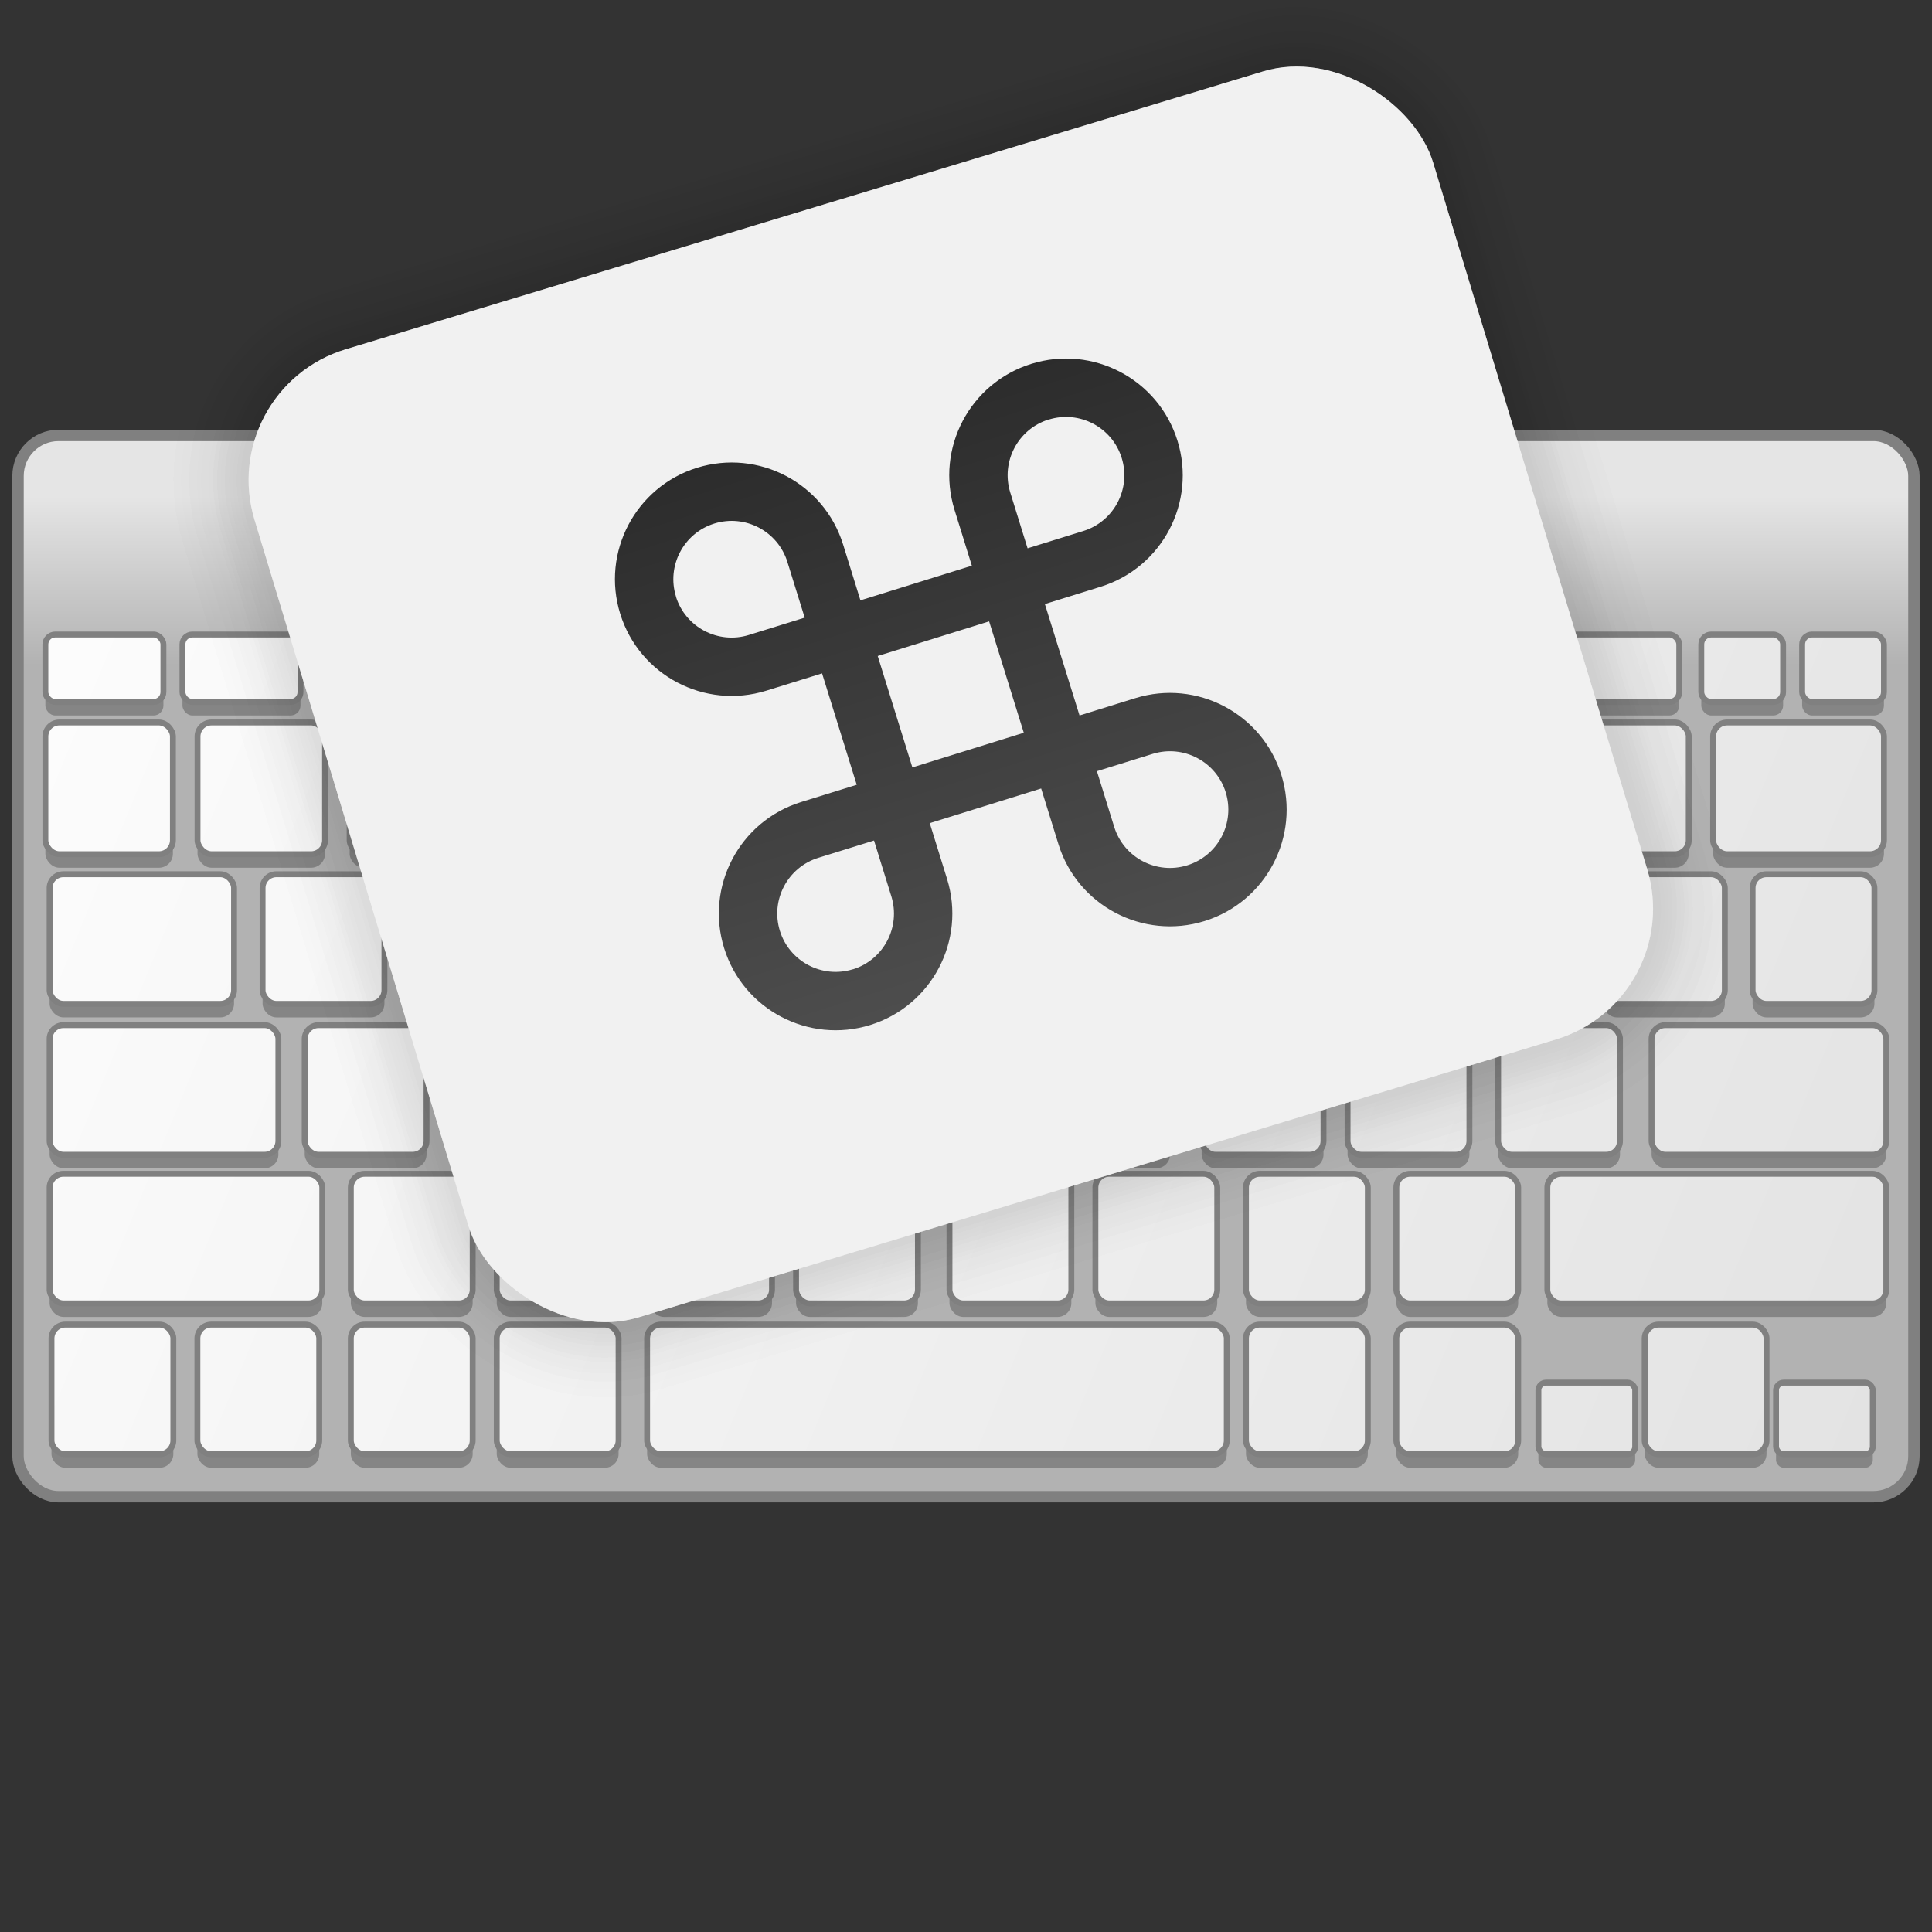 <?xml version="1.0" encoding="UTF-8" standalone="no"?>
<!-- Created with Inkscape (http://www.inkscape.org/) -->

<svg
   xmlns:osb="http://www.openswatchbook.org/uri/2009/osb"
   xmlns:dc="http://purl.org/dc/elements/1.1/"
   xmlns:cc="http://creativecommons.org/ns#"
   xmlns:rdf="http://www.w3.org/1999/02/22-rdf-syntax-ns#"
   xmlns:svg="http://www.w3.org/2000/svg"
   xmlns="http://www.w3.org/2000/svg"
   xmlns:xlink="http://www.w3.org/1999/xlink"
   xmlns:sodipodi="http://sodipodi.sourceforge.net/DTD/sodipodi-0.dtd"
   xmlns:inkscape="http://www.inkscape.org/namespaces/inkscape"
   width="128"
   height="128"
   viewBox="0 0 33.867 33.867"
   version="1.1"
   id="svg4942"
   inkscape:version="0.92.4 (5da689c313, 2019-01-14)"
   sodipodi:docname="accessories-character-map.svg">
  <rect x="0" y="0" width="33.867" height="33.867" fill="#333333" stroke="none"/>
  <defs
     id="defs4936">
    <linearGradient
       inkscape:collect="always"
       id="linearGradient1197">
      <stop
         style="stop-color:#fcfcfc;stop-opacity:1"
         offset="0"
         id="stop1193" />
      <stop
         style="stop-color:#e3e3e3;stop-opacity:1"
         offset="1"
         id="stop1195" />
    </linearGradient>
    <linearGradient
       inkscape:collect="always"
       id="linearGradient1189">
      <stop
         style="stop-color:#e5e5e5;stop-opacity:1"
         offset="0"
         id="stop1185" />
      <stop
         style="stop-color:#b2b2b2;stop-opacity:1"
         offset="1"
         id="stop1187" />
    </linearGradient>
    <linearGradient
       id="linearGradient6987"
       osb:paint="solid">
      <stop
         style="stop-color:#77d2fb;stop-opacity:1;"
         offset="0"
         id="stop6985" />
    </linearGradient>
    <linearGradient
       inkscape:collect="always"
       xlink:href="#linearGradient1189"
       id="linearGradient3801"
       gradientUnits="userSpaceOnUse"
       x1="-241.225"
       y1="231.545"
       x2="-241.225"
       y2="240.931"
       gradientTransform="matrix(0.315,0,0,0.315,91.172,198.653)" />
    <linearGradient
       inkscape:collect="always"
       xlink:href="#linearGradient1197"
       id="linearGradient3803"
       gradientUnits="userSpaceOnUse"
       x1="-230.586"
       y1="205.197"
       x2="-128.892"
       y2="247.061" />
    <linearGradient
       inkscape:collect="always"
       xlink:href="#linearGradient1197"
       id="linearGradient3805"
       gradientUnits="userSpaceOnUse"
       x1="-230.586"
       y1="205.197"
       x2="-128.892"
       y2="247.061" />
    <linearGradient
       inkscape:collect="always"
       xlink:href="#linearGradient1197"
       id="linearGradient3807"
       gradientUnits="userSpaceOnUse"
       x1="-230.586"
       y1="205.197"
       x2="-128.892"
       y2="247.061" />
    <linearGradient
       inkscape:collect="always"
       xlink:href="#linearGradient1197"
       id="linearGradient3809"
       gradientUnits="userSpaceOnUse"
       x1="-230.586"
       y1="205.197"
       x2="-128.892"
       y2="247.061" />
    <linearGradient
       inkscape:collect="always"
       xlink:href="#linearGradient1197"
       id="linearGradient3811"
       gradientUnits="userSpaceOnUse"
       x1="-230.586"
       y1="205.197"
       x2="-128.892"
       y2="247.061" />
    <linearGradient
       inkscape:collect="always"
       xlink:href="#linearGradient1197"
       id="linearGradient3813"
       gradientUnits="userSpaceOnUse"
       x1="-230.586"
       y1="205.197"
       x2="-128.892"
       y2="247.061" />
    <linearGradient
       inkscape:collect="always"
       xlink:href="#linearGradient1197"
       id="linearGradient3815"
       gradientUnits="userSpaceOnUse"
       x1="-230.586"
       y1="205.197"
       x2="-128.892"
       y2="247.061" />
    <linearGradient
       inkscape:collect="always"
       xlink:href="#linearGradient1197"
       id="linearGradient3817"
       gradientUnits="userSpaceOnUse"
       x1="-230.586"
       y1="205.197"
       x2="-128.892"
       y2="247.061" />
    <linearGradient
       inkscape:collect="always"
       xlink:href="#linearGradient1197"
       id="linearGradient3819"
       gradientUnits="userSpaceOnUse"
       x1="-230.586"
       y1="205.197"
       x2="-128.892"
       y2="247.061" />
    <linearGradient
       inkscape:collect="always"
       xlink:href="#linearGradient1197"
       id="linearGradient3821"
       gradientUnits="userSpaceOnUse"
       x1="-230.586"
       y1="205.197"
       x2="-128.892"
       y2="247.061" />
    <linearGradient
       inkscape:collect="always"
       xlink:href="#linearGradient1197"
       id="linearGradient3823"
       gradientUnits="userSpaceOnUse"
       x1="-230.586"
       y1="205.197"
       x2="-128.892"
       y2="247.061" />
    <linearGradient
       inkscape:collect="always"
       xlink:href="#linearGradient1197"
       id="linearGradient3825"
       gradientUnits="userSpaceOnUse"
       x1="-230.586"
       y1="205.197"
       x2="-128.892"
       y2="247.061" />
    <linearGradient
       inkscape:collect="always"
       xlink:href="#linearGradient1197"
       id="linearGradient3827"
       gradientUnits="userSpaceOnUse"
       x1="-230.586"
       y1="205.197"
       x2="-128.892"
       y2="247.061" />
    <linearGradient
       inkscape:collect="always"
       xlink:href="#linearGradient1197"
       id="linearGradient3829"
       gradientUnits="userSpaceOnUse"
       x1="-230.586"
       y1="205.197"
       x2="-128.892"
       y2="247.061" />
    <linearGradient
       inkscape:collect="always"
       xlink:href="#linearGradient1197"
       id="linearGradient3831"
       gradientUnits="userSpaceOnUse"
       x1="-230.586"
       y1="205.197"
       x2="-128.892"
       y2="247.061" />
    <linearGradient
       inkscape:collect="always"
       xlink:href="#linearGradient1197"
       id="linearGradient3833"
       gradientUnits="userSpaceOnUse"
       x1="-230.586"
       y1="205.197"
       x2="-128.892"
       y2="247.061" />
    <linearGradient
       inkscape:collect="always"
       xlink:href="#linearGradient1197"
       id="linearGradient3835"
       gradientUnits="userSpaceOnUse"
       x1="-230.586"
       y1="205.197"
       x2="-128.892"
       y2="247.061" />
    <linearGradient
       inkscape:collect="always"
       xlink:href="#linearGradient1197"
       id="linearGradient3837"
       gradientUnits="userSpaceOnUse"
       x1="-230.586"
       y1="205.197"
       x2="-128.892"
       y2="247.061" />
    <linearGradient
       inkscape:collect="always"
       xlink:href="#linearGradient1197"
       id="linearGradient3839"
       gradientUnits="userSpaceOnUse"
       x1="-230.586"
       y1="205.197"
       x2="-128.892"
       y2="247.061" />
    <linearGradient
       inkscape:collect="always"
       xlink:href="#linearGradient1197"
       id="linearGradient3841"
       gradientUnits="userSpaceOnUse"
       x1="-230.586"
       y1="205.197"
       x2="-128.892"
       y2="247.061" />
    <linearGradient
       inkscape:collect="always"
       xlink:href="#linearGradient1197"
       id="linearGradient3843"
       gradientUnits="userSpaceOnUse"
       x1="-230.586"
       y1="205.197"
       x2="-128.892"
       y2="247.061" />
    <linearGradient
       inkscape:collect="always"
       xlink:href="#linearGradient1197"
       id="linearGradient3845"
       gradientUnits="userSpaceOnUse"
       x1="-230.586"
       y1="205.197"
       x2="-128.892"
       y2="247.061" />
    <linearGradient
       inkscape:collect="always"
       xlink:href="#linearGradient1197"
       id="linearGradient3847"
       gradientUnits="userSpaceOnUse"
       x1="-230.586"
       y1="205.197"
       x2="-128.892"
       y2="247.061" />
    <linearGradient
       inkscape:collect="always"
       xlink:href="#linearGradient1197"
       id="linearGradient3849"
       gradientUnits="userSpaceOnUse"
       x1="-230.586"
       y1="205.197"
       x2="-128.892"
       y2="247.061" />
    <linearGradient
       inkscape:collect="always"
       xlink:href="#linearGradient1197"
       id="linearGradient3851"
       gradientUnits="userSpaceOnUse"
       x1="-230.586"
       y1="205.197"
       x2="-128.892"
       y2="247.061" />
    <linearGradient
       inkscape:collect="always"
       xlink:href="#linearGradient1197"
       id="linearGradient3853"
       gradientUnits="userSpaceOnUse"
       x1="-230.586"
       y1="205.197"
       x2="-128.892"
       y2="247.061" />
    <linearGradient
       inkscape:collect="always"
       xlink:href="#linearGradient1197"
       id="linearGradient3855"
       gradientUnits="userSpaceOnUse"
       x1="-230.586"
       y1="205.197"
       x2="-128.892"
       y2="247.061" />
    <linearGradient
       inkscape:collect="always"
       xlink:href="#linearGradient1197"
       id="linearGradient3857"
       gradientUnits="userSpaceOnUse"
       x1="-230.586"
       y1="205.197"
       x2="-128.892"
       y2="247.061" />
    <linearGradient
       inkscape:collect="always"
       xlink:href="#linearGradient1197"
       id="linearGradient3859"
       gradientUnits="userSpaceOnUse"
       x1="-230.586"
       y1="205.197"
       x2="-128.892"
       y2="247.061" />
    <linearGradient
       inkscape:collect="always"
       xlink:href="#linearGradient1197"
       id="linearGradient3861"
       gradientUnits="userSpaceOnUse"
       x1="-230.586"
       y1="205.197"
       x2="-128.892"
       y2="247.061" />
    <linearGradient
       inkscape:collect="always"
       xlink:href="#linearGradient1197"
       id="linearGradient3863"
       gradientUnits="userSpaceOnUse"
       x1="-230.586"
       y1="205.197"
       x2="-128.892"
       y2="247.061" />
    <linearGradient
       inkscape:collect="always"
       xlink:href="#linearGradient1197"
       id="linearGradient3865"
       gradientUnits="userSpaceOnUse"
       x1="-230.586"
       y1="205.197"
       x2="-128.892"
       y2="247.061" />
    <linearGradient
       inkscape:collect="always"
       xlink:href="#linearGradient1197"
       id="linearGradient3867"
       gradientUnits="userSpaceOnUse"
       x1="-230.586"
       y1="205.197"
       x2="-128.892"
       y2="247.061" />
    <linearGradient
       inkscape:collect="always"
       xlink:href="#linearGradient1197"
       id="linearGradient3869"
       gradientUnits="userSpaceOnUse"
       x1="-230.586"
       y1="205.197"
       x2="-128.892"
       y2="247.061" />
    <linearGradient
       inkscape:collect="always"
       xlink:href="#linearGradient1197"
       id="linearGradient3871"
       gradientUnits="userSpaceOnUse"
       x1="-230.586"
       y1="205.197"
       x2="-128.892"
       y2="247.061" />
    <linearGradient
       inkscape:collect="always"
       xlink:href="#linearGradient1197"
       id="linearGradient3873"
       gradientUnits="userSpaceOnUse"
       x1="-230.586"
       y1="205.197"
       x2="-128.892"
       y2="247.061" />
    <linearGradient
       inkscape:collect="always"
       xlink:href="#linearGradient1197"
       id="linearGradient3875"
       gradientUnits="userSpaceOnUse"
       x1="-230.586"
       y1="205.197"
       x2="-128.892"
       y2="247.061" />
    <linearGradient
       inkscape:collect="always"
       xlink:href="#linearGradient1197"
       id="linearGradient3877"
       gradientUnits="userSpaceOnUse"
       x1="-230.586"
       y1="205.197"
       x2="-128.892"
       y2="247.061" />
    <linearGradient
       inkscape:collect="always"
       xlink:href="#linearGradient1197"
       id="linearGradient3879"
       gradientUnits="userSpaceOnUse"
       x1="-230.586"
       y1="205.197"
       x2="-128.892"
       y2="247.061" />
    <linearGradient
       inkscape:collect="always"
       xlink:href="#linearGradient1197"
       id="linearGradient3881"
       gradientUnits="userSpaceOnUse"
       x1="-230.586"
       y1="205.197"
       x2="-128.892"
       y2="247.061" />
    <linearGradient
       inkscape:collect="always"
       xlink:href="#linearGradient1197"
       id="linearGradient3883"
       gradientUnits="userSpaceOnUse"
       x1="-230.586"
       y1="205.197"
       x2="-128.892"
       y2="247.061" />
    <linearGradient
       inkscape:collect="always"
       xlink:href="#linearGradient1197"
       id="linearGradient3885"
       gradientUnits="userSpaceOnUse"
       x1="-230.586"
       y1="205.197"
       x2="-128.892"
       y2="247.061" />
    <linearGradient
       inkscape:collect="always"
       xlink:href="#linearGradient1197"
       id="linearGradient3887"
       gradientUnits="userSpaceOnUse"
       x1="-230.586"
       y1="205.197"
       x2="-128.892"
       y2="247.061" />
    <linearGradient
       inkscape:collect="always"
       xlink:href="#linearGradient1197"
       id="linearGradient3889"
       gradientUnits="userSpaceOnUse"
       x1="-230.586"
       y1="205.197"
       x2="-128.892"
       y2="247.061" />
    <linearGradient
       inkscape:collect="always"
       xlink:href="#linearGradient1197"
       id="linearGradient3891"
       gradientUnits="userSpaceOnUse"
       x1="-230.586"
       y1="205.197"
       x2="-128.892"
       y2="247.061" />
    <linearGradient
       inkscape:collect="always"
       xlink:href="#linearGradient1197"
       id="linearGradient3893"
       gradientUnits="userSpaceOnUse"
       x1="-230.586"
       y1="205.197"
       x2="-128.892"
       y2="247.061" />
    <linearGradient
       inkscape:collect="always"
       xlink:href="#linearGradient1197"
       id="linearGradient3895"
       gradientUnits="userSpaceOnUse"
       x1="-230.586"
       y1="205.197"
       x2="-128.892"
       y2="247.061" />
    <linearGradient
       inkscape:collect="always"
       xlink:href="#linearGradient1197"
       id="linearGradient3897"
       gradientUnits="userSpaceOnUse"
       x1="-230.586"
       y1="205.197"
       x2="-128.892"
       y2="247.061" />
    <linearGradient
       inkscape:collect="always"
       xlink:href="#linearGradient1197"
       id="linearGradient3899"
       gradientUnits="userSpaceOnUse"
       x1="-230.586"
       y1="205.197"
       x2="-128.892"
       y2="247.061" />
    <linearGradient
       inkscape:collect="always"
       xlink:href="#linearGradient1197"
       id="linearGradient3901"
       gradientUnits="userSpaceOnUse"
       x1="-230.586"
       y1="205.197"
       x2="-128.892"
       y2="247.061" />
    <linearGradient
       inkscape:collect="always"
       xlink:href="#linearGradient1197"
       id="linearGradient3903"
       gradientUnits="userSpaceOnUse"
       x1="-230.586"
       y1="205.197"
       x2="-128.892"
       y2="247.061" />
    <linearGradient
       inkscape:collect="always"
       xlink:href="#linearGradient1197"
       id="linearGradient3905"
       gradientUnits="userSpaceOnUse"
       x1="-230.586"
       y1="205.197"
       x2="-128.892"
       y2="247.061" />
    <linearGradient
       inkscape:collect="always"
       xlink:href="#linearGradient1197"
       id="linearGradient3907"
       gradientUnits="userSpaceOnUse"
       x1="-230.586"
       y1="205.197"
       x2="-128.892"
       y2="247.061" />
    <linearGradient
       inkscape:collect="always"
       xlink:href="#linearGradient1197"
       id="linearGradient3909"
       gradientUnits="userSpaceOnUse"
       x1="-230.586"
       y1="205.197"
       x2="-128.892"
       y2="247.061" />
    <linearGradient
       inkscape:collect="always"
       xlink:href="#linearGradient1197"
       id="linearGradient3911"
       gradientUnits="userSpaceOnUse"
       x1="-230.586"
       y1="205.197"
       x2="-128.892"
       y2="247.061" />
    <linearGradient
       inkscape:collect="always"
       xlink:href="#linearGradient1197"
       id="linearGradient3913"
       gradientUnits="userSpaceOnUse"
       x1="-230.586"
       y1="205.197"
       x2="-128.892"
       y2="247.061" />
    <linearGradient
       inkscape:collect="always"
       xlink:href="#linearGradient1197"
       id="linearGradient3915"
       gradientUnits="userSpaceOnUse"
       x1="-230.586"
       y1="205.197"
       x2="-128.892"
       y2="247.061" />
    <linearGradient
       inkscape:collect="always"
       xlink:href="#linearGradient1197"
       id="linearGradient3917"
       gradientUnits="userSpaceOnUse"
       x1="-230.586"
       y1="205.197"
       x2="-128.892"
       y2="247.061" />
    <linearGradient
       inkscape:collect="always"
       xlink:href="#linearGradient1197"
       id="linearGradient3919"
       gradientUnits="userSpaceOnUse"
       x1="-230.586"
       y1="205.197"
       x2="-128.892"
       y2="247.061" />
    <linearGradient
       inkscape:collect="always"
       xlink:href="#linearGradient1197"
       id="linearGradient3921"
       gradientUnits="userSpaceOnUse"
       x1="-230.586"
       y1="205.197"
       x2="-128.892"
       y2="247.061" />
    <linearGradient
       inkscape:collect="always"
       xlink:href="#linearGradient1197"
       id="linearGradient3923"
       gradientUnits="userSpaceOnUse"
       x1="-230.586"
       y1="205.197"
       x2="-128.892"
       y2="247.061" />
    <linearGradient
       inkscape:collect="always"
       xlink:href="#linearGradient1197"
       id="linearGradient3925"
       gradientUnits="userSpaceOnUse"
       x1="-230.586"
       y1="205.197"
       x2="-128.892"
       y2="247.061" />
    <linearGradient
       inkscape:collect="always"
       xlink:href="#linearGradient1197"
       id="linearGradient3927"
       gradientUnits="userSpaceOnUse"
       x1="-230.586"
       y1="205.197"
       x2="-128.892"
       y2="247.061" />
    <linearGradient
       inkscape:collect="always"
       xlink:href="#linearGradient1197"
       id="linearGradient3929"
       gradientUnits="userSpaceOnUse"
       x1="-230.586"
       y1="205.197"
       x2="-128.892"
       y2="247.061" />
    <linearGradient
       inkscape:collect="always"
       xlink:href="#linearGradient1197"
       id="linearGradient3931"
       gradientUnits="userSpaceOnUse"
       x1="-230.586"
       y1="205.197"
       x2="-128.892"
       y2="247.061" />
    <linearGradient
       inkscape:collect="always"
       xlink:href="#linearGradient1197"
       id="linearGradient3933"
       gradientUnits="userSpaceOnUse"
       x1="-230.586"
       y1="205.197"
       x2="-128.892"
       y2="247.061" />
    <linearGradient
       inkscape:collect="always"
       xlink:href="#linearGradient1197"
       id="linearGradient3935"
       gradientUnits="userSpaceOnUse"
       x1="-230.586"
       y1="205.197"
       x2="-128.892"
       y2="247.061" />
    <linearGradient
       inkscape:collect="always"
       xlink:href="#linearGradient1197"
       id="linearGradient3937"
       gradientUnits="userSpaceOnUse"
       x1="-230.586"
       y1="205.197"
       x2="-128.892"
       y2="247.061" />
    <linearGradient
       inkscape:collect="always"
       xlink:href="#linearGradient1197"
       id="linearGradient3939"
       gradientUnits="userSpaceOnUse"
       x1="-230.586"
       y1="205.197"
       x2="-128.892"
       y2="247.061" />
    <linearGradient
       inkscape:collect="always"
       xlink:href="#linearGradient1197"
       id="linearGradient3941"
       gradientUnits="userSpaceOnUse"
       x1="-230.586"
       y1="205.197"
       x2="-128.892"
       y2="247.061" />
    <linearGradient
       gradientUnits="userSpaceOnUse"
       gradientTransform="matrix(0.016,0,0,0.016,-6.555,284.424)"
       y2="1013.6"
       y1="-19.101"
       x2="-506.45"
       x1="-506.45"
       id="b">
      <stop
         id="stop1085"
         offset="0"
         stop-color="#f6f6f6" />
      <stop
         id="stop1087"
         offset="1"
         stop-color="#d3d3d3" />
    </linearGradient>
    <filter
       color-interpolation-filters="sRGB"
       height="1.072"
       width="1.072"
       y="-.036"
       x="-.036"
       id="d">
      <feGaussianBlur
         id="feGaussianBlur1090"
         stdDeviation="0.9" />
    </filter>
    <linearGradient
       gradientUnits="userSpaceOnUse"
       gradientTransform="matrix(0.309,0,0,0.309,-22.765,261.807)"
       y2="53.185"
       y1="20.763"
       x2="32.495"
       x1="32.113"
       id="a">
      <stop
         id="stop1093"
         offset="0"
         stop-color="#2c2c2c" />
      <stop
         id="stop1095"
         offset="1"
         stop-color="#595959" />
    </linearGradient>
    <filter
       color-interpolation-filters="sRGB"
       height="1.12"
       width="1.12"
       y="-.06"
       x="-.06"
       id="c">
      <feGaussianBlur
         id="feGaussianBlur1098"
         stdDeviation="0.7" />
    </filter>
  </defs>
  <sodipodi:namedview
     id="base"
     pagecolor="#ffffff"
     bordercolor="#666666"
     borderopacity="1.0"
     inkscape:pageopacity="0.0"
     inkscape:pageshadow="2"
     inkscape:zoom="4.288499"
     inkscape:cx="26.505702"
     inkscape:cy="65.407595"
     inkscape:document-units="mm"
     inkscape:current-layer="layer1"
     showgrid="false"
     units="px"
     width="128px"
     inkscape:window-width="1920"
     inkscape:window-height="1023"
     inkscape:window-x="0"
     inkscape:window-y="29"
     inkscape:window-maximized="1"
     inkscape:measure-start="-1358.47,-26.6019"
     inkscape:measure-end="-1363.38,56.2869"
     showguides="false" />
  <g
     inkscape:label="Layer 1"
     inkscape:groupmode="layer"
     id="layer1"
     transform="translate(0,-263.133)">
    <g
       id="g2056"
       transform="translate(5.920728e-7,0.248)">
      <rect
         style="opacity:1;fill:url(#linearGradient3801);fill-opacity:1;fill-rule:nonzero;stroke:#808080;stroke-width:0.2;stroke-linecap:round;stroke-linejoin:round;stroke-miterlimit:4;stroke-dasharray:none;stroke-opacity:1"
         id="rect3517"
         width="33.234"
         height="18.603"
         x="0.316"
         y="270.518"
         ry="0.71" />
      <g
         style="opacity:0.25;fill:#000000;fill-opacity:1;stroke:none;stroke-width:0.328;stroke-miterlimit:4;stroke-dasharray:none;stroke-opacity:1"
         transform="matrix(0.315,0,0,0.315,73.43,210.79)"
         id="g1627">
        <rect
           style="opacity:1;fill:#000000;fill-opacity:1;fill-rule:nonzero;stroke:none;stroke-width:0.328;stroke-linecap:round;stroke-linejoin:round;stroke-miterlimit:4;stroke-dasharray:none;stroke-opacity:1"
           id="rect1489"
           width="6.569"
           height="3.754"
           x="-230.586"
           y="201.443"
           ry="0.55" />
        <rect
           ry="0.55"
           y="201.443"
           x="-222.958"
           height="3.754"
           width="6.569"
           id="rect1491"
           style="opacity:1;fill:#000000;fill-opacity:1;fill-rule:nonzero;stroke:none;stroke-width:0.328;stroke-linecap:round;stroke-linejoin:round;stroke-miterlimit:4;stroke-dasharray:none;stroke-opacity:1" />
        <rect
           ry="0.55"
           y="201.443"
           x="-215.24"
           height="3.754"
           width="6.569"
           id="rect1493"
           style="opacity:1;fill:#000000;fill-opacity:1;fill-rule:nonzero;stroke:none;stroke-width:0.328;stroke-linecap:round;stroke-linejoin:round;stroke-miterlimit:4;stroke-dasharray:none;stroke-opacity:1" />
        <rect
           style="opacity:1;fill:#000000;fill-opacity:1;fill-rule:nonzero;stroke:none;stroke-width:0.328;stroke-linecap:round;stroke-linejoin:round;stroke-miterlimit:4;stroke-dasharray:none;stroke-opacity:1"
           id="rect1495"
           width="6.569"
           height="3.754"
           x="-207.613"
           y="201.443"
           ry="0.55" />
        <rect
           style="opacity:1;fill:#000000;fill-opacity:1;fill-rule:nonzero;stroke:none;stroke-width:0.328;stroke-linecap:round;stroke-linejoin:round;stroke-miterlimit:4;stroke-dasharray:none;stroke-opacity:1"
           id="rect1497"
           width="6.569"
           height="3.754"
           x="-199.894"
           y="201.443"
           ry="0.55" />
        <rect
           ry="0.55"
           y="201.443"
           x="-192.267"
           height="3.754"
           width="6.569"
           id="rect1499"
           style="opacity:1;fill:#000000;fill-opacity:1;fill-rule:nonzero;stroke:none;stroke-width:0.328;stroke-linecap:round;stroke-linejoin:round;stroke-miterlimit:4;stroke-dasharray:none;stroke-opacity:1" />
        <rect
           ry="0.55"
           y="201.443"
           x="-184.549"
           height="3.754"
           width="6.569"
           id="rect1501"
           style="opacity:1;fill:#000000;fill-opacity:1;fill-rule:nonzero;stroke:none;stroke-width:0.328;stroke-linecap:round;stroke-linejoin:round;stroke-miterlimit:4;stroke-dasharray:none;stroke-opacity:1" />
        <rect
           style="opacity:1;fill:#000000;fill-opacity:1;fill-rule:nonzero;stroke:none;stroke-width:0.328;stroke-linecap:round;stroke-linejoin:round;stroke-miterlimit:4;stroke-dasharray:none;stroke-opacity:1"
           id="rect1503"
           width="6.569"
           height="3.754"
           x="-176.921"
           y="201.443"
           ry="0.55" />
        <rect
           style="opacity:1;fill:#000000;fill-opacity:1;fill-rule:nonzero;stroke:none;stroke-width:0.328;stroke-linecap:round;stroke-linejoin:round;stroke-miterlimit:4;stroke-dasharray:none;stroke-opacity:1"
           id="rect1505"
           width="6.569"
           height="3.754"
           x="-169.203"
           y="201.443"
           ry="0.55" />
        <rect
           ry="0.55"
           y="201.443"
           x="-161.575"
           height="3.754"
           width="6.569"
           id="rect1507"
           style="opacity:1;fill:#000000;fill-opacity:1;fill-rule:nonzero;stroke:none;stroke-width:0.328;stroke-linecap:round;stroke-linejoin:round;stroke-miterlimit:4;stroke-dasharray:none;stroke-opacity:1" />
        <rect
           ry="0.55"
           y="201.443"
           x="-153.857"
           height="3.754"
           width="6.569"
           id="rect1509"
           style="opacity:1;fill:#000000;fill-opacity:1;fill-rule:nonzero;stroke:none;stroke-width:0.328;stroke-linecap:round;stroke-linejoin:round;stroke-miterlimit:4;stroke-dasharray:none;stroke-opacity:1" />
        <rect
           style="opacity:1;fill:#000000;fill-opacity:1;fill-rule:nonzero;stroke:none;stroke-width:0.328;stroke-linecap:round;stroke-linejoin:round;stroke-miterlimit:4;stroke-dasharray:none;stroke-opacity:1"
           id="rect1511"
           width="6.569"
           height="3.754"
           x="-146.23"
           y="201.443"
           ry="0.55" />
        <rect
           ry="0.55"
           y="201.443"
           x="-132.824"
           height="3.754"
           width="4.553"
           id="rect1513"
           style="opacity:1;fill:#000000;fill-opacity:1;fill-rule:nonzero;stroke:none;stroke-width:0.328;stroke-linecap:round;stroke-linejoin:round;stroke-miterlimit:4;stroke-dasharray:none;stroke-opacity:1" />
        <rect
           ry="0.78"
           y="206.338"
           x="-230.586"
           height="7.332"
           width="7.097"
           id="rect1515"
           style="opacity:1;fill:#000000;fill-opacity:1;fill-rule:nonzero;stroke:none;stroke-width:0.328;stroke-linecap:round;stroke-linejoin:round;stroke-miterlimit:4;stroke-dasharray:none;stroke-opacity:1" />
        <rect
           style="opacity:1;fill:#000000;fill-opacity:1;fill-rule:nonzero;stroke:none;stroke-width:0.328;stroke-linecap:round;stroke-linejoin:round;stroke-miterlimit:4;stroke-dasharray:none;stroke-opacity:1"
           id="rect1517"
           width="7.097"
           height="7.332"
           x="-222.119"
           y="206.338"
           ry="0.78" />
        <rect
           style="opacity:1;fill:#000000;fill-opacity:1;fill-rule:nonzero;stroke:none;stroke-width:0.328;stroke-linecap:round;stroke-linejoin:round;stroke-miterlimit:4;stroke-dasharray:none;stroke-opacity:1"
           id="rect1519"
           width="7.097"
           height="7.332"
           x="-213.653"
           y="206.338"
           ry="0.78" />
        <rect
           ry="0.78"
           y="206.338"
           x="-205.186"
           height="7.332"
           width="7.097"
           id="rect1521"
           style="opacity:1;fill:#000000;fill-opacity:1;fill-rule:nonzero;stroke:none;stroke-width:0.328;stroke-linecap:round;stroke-linejoin:round;stroke-miterlimit:4;stroke-dasharray:none;stroke-opacity:1" />
        <rect
           style="opacity:1;fill:#000000;fill-opacity:1;fill-rule:nonzero;stroke:none;stroke-width:0.328;stroke-linecap:round;stroke-linejoin:round;stroke-miterlimit:4;stroke-dasharray:none;stroke-opacity:1"
           id="rect1523"
           width="7.097"
           height="7.332"
           x="-196.719"
           y="206.338"
           ry="0.78" />
        <rect
           ry="0.78"
           y="206.338"
           x="-188.253"
           height="7.332"
           width="7.097"
           id="rect1525"
           style="opacity:1;fill:#000000;fill-opacity:1;fill-rule:nonzero;stroke:none;stroke-width:0.328;stroke-linecap:round;stroke-linejoin:round;stroke-miterlimit:4;stroke-dasharray:none;stroke-opacity:1" />
        <rect
           ry="0.78"
           y="206.338"
           x="-179.786"
           height="7.332"
           width="7.097"
           id="rect1527"
           style="opacity:1;fill:#000000;fill-opacity:1;fill-rule:nonzero;stroke:none;stroke-width:0.328;stroke-linecap:round;stroke-linejoin:round;stroke-miterlimit:4;stroke-dasharray:none;stroke-opacity:1" />
        <rect
           style="opacity:1;fill:#000000;fill-opacity:1;fill-rule:nonzero;stroke:none;stroke-width:0.328;stroke-linecap:round;stroke-linejoin:round;stroke-miterlimit:4;stroke-dasharray:none;stroke-opacity:1"
           id="rect1529"
           width="7.097"
           height="7.332"
           x="-171.32"
           y="206.338"
           ry="0.78" />
        <rect
           style="opacity:1;fill:#000000;fill-opacity:1;fill-rule:nonzero;stroke:none;stroke-width:0.328;stroke-linecap:round;stroke-linejoin:round;stroke-miterlimit:4;stroke-dasharray:none;stroke-opacity:1"
           id="rect1531"
           width="7.097"
           height="7.332"
           x="-163.164"
           y="206.338"
           ry="0.78" />
        <rect
           style="opacity:1;fill:#000000;fill-opacity:1;fill-rule:nonzero;stroke:none;stroke-width:0.328;stroke-linecap:round;stroke-linejoin:round;stroke-miterlimit:4;stroke-dasharray:none;stroke-opacity:1"
           id="rect1533"
           width="7.097"
           height="7.332"
           x="-154.698"
           y="206.338"
           ry="0.78" />
        <rect
           ry="0.78"
           y="206.338"
           x="-146.231"
           height="7.332"
           width="7.097"
           id="rect1535"
           style="opacity:1;fill:#000000;fill-opacity:1;fill-rule:nonzero;stroke:none;stroke-width:0.328;stroke-linecap:round;stroke-linejoin:round;stroke-miterlimit:4;stroke-dasharray:none;stroke-opacity:1" />
        <rect
           style="opacity:1;fill:#000000;fill-opacity:1;fill-rule:nonzero;stroke:none;stroke-width:0.328;stroke-linecap:round;stroke-linejoin:round;stroke-miterlimit:4;stroke-dasharray:none;stroke-opacity:1"
           id="rect1537"
           width="9.508"
           height="7.332"
           x="-137.778"
           y="206.338"
           ry="0.78" />
        <rect
           style="opacity:1;fill:#000000;fill-opacity:1;fill-rule:nonzero;stroke:none;stroke-width:0.328;stroke-linecap:round;stroke-linejoin:round;stroke-miterlimit:4;stroke-dasharray:none;stroke-opacity:1"
           id="rect1539"
           width="4.553"
           height="3.754"
           x="-138.436"
           y="201.443"
           ry="0.55" />
        <rect
           style="opacity:1;fill:#000000;fill-opacity:1;fill-rule:nonzero;stroke:none;stroke-width:0.328;stroke-linecap:round;stroke-linejoin:round;stroke-miterlimit:4;stroke-dasharray:none;stroke-opacity:1"
           id="rect1541"
           width="10.264"
           height="7.214"
           x="-230.351"
           y="214.783"
           ry="0.768" />
        <rect
           ry="0.768"
           y="214.784"
           x="-218.499"
           height="7.214"
           width="6.781"
           id="rect1543"
           style="opacity:1;fill:#000000;fill-opacity:1;fill-rule:nonzero;stroke:none;stroke-width:0.328;stroke-linecap:round;stroke-linejoin:round;stroke-miterlimit:4;stroke-dasharray:none;stroke-opacity:1" />
        <rect
           style="opacity:1;fill:#000000;fill-opacity:1;fill-rule:nonzero;stroke:none;stroke-width:0.328;stroke-linecap:round;stroke-linejoin:round;stroke-miterlimit:4;stroke-dasharray:none;stroke-opacity:1"
           id="rect1545"
           width="6.781"
           height="7.214"
           x="-210.379"
           y="214.784"
           ry="0.768" />
        <rect
           style="opacity:1;fill:#000000;fill-opacity:1;fill-rule:nonzero;stroke:none;stroke-width:0.328;stroke-linecap:round;stroke-linejoin:round;stroke-miterlimit:4;stroke-dasharray:none;stroke-opacity:1"
           id="rect1547"
           width="6.781"
           height="7.214"
           x="-201.842"
           y="214.784"
           ry="0.768" />
        <rect
           ry="0.768"
           y="214.784"
           x="-193.721"
           height="7.214"
           width="6.781"
           id="rect1549"
           style="opacity:1;fill:#000000;fill-opacity:1;fill-rule:nonzero;stroke:none;stroke-width:0.328;stroke-linecap:round;stroke-linejoin:round;stroke-miterlimit:4;stroke-dasharray:none;stroke-opacity:1" />
        <rect
           style="opacity:1;fill:#000000;fill-opacity:1;fill-rule:nonzero;stroke:none;stroke-width:0.328;stroke-linecap:round;stroke-linejoin:round;stroke-miterlimit:4;stroke-dasharray:none;stroke-opacity:1"
           id="rect1551"
           width="6.781"
           height="7.214"
           x="-185.184"
           y="214.784"
           ry="0.768" />
        <rect
           ry="0.768"
           y="214.784"
           x="-177.064"
           height="7.214"
           width="6.781"
           id="rect1553"
           style="opacity:1;fill:#000000;fill-opacity:1;fill-rule:nonzero;stroke:none;stroke-width:0.328;stroke-linecap:round;stroke-linejoin:round;stroke-miterlimit:4;stroke-dasharray:none;stroke-opacity:1" />
        <rect
           ry="0.768"
           y="214.784"
           x="-168.526"
           height="7.214"
           width="6.781"
           id="rect1555"
           style="opacity:1;fill:#000000;fill-opacity:1;fill-rule:nonzero;stroke:none;stroke-width:0.328;stroke-linecap:round;stroke-linejoin:round;stroke-miterlimit:4;stroke-dasharray:none;stroke-opacity:1" />
        <rect
           style="opacity:1;fill:#000000;fill-opacity:1;fill-rule:nonzero;stroke:none;stroke-width:0.328;stroke-linecap:round;stroke-linejoin:round;stroke-miterlimit:4;stroke-dasharray:none;stroke-opacity:1"
           id="rect1557"
           width="6.781"
           height="7.214"
           x="-160.406"
           y="214.784"
           ry="0.768" />
        <rect
           style="opacity:1;fill:#000000;fill-opacity:1;fill-rule:nonzero;stroke:none;stroke-width:0.328;stroke-linecap:round;stroke-linejoin:round;stroke-miterlimit:4;stroke-dasharray:none;stroke-opacity:1"
           id="rect1559"
           width="6.781"
           height="7.214"
           x="-152.027"
           y="214.784"
           ry="0.768" />
        <rect
           ry="0.768"
           y="214.784"
           x="-143.907"
           height="7.214"
           width="6.781"
           id="rect1561"
           style="opacity:1;fill:#000000;fill-opacity:1;fill-rule:nonzero;stroke:none;stroke-width:0.328;stroke-linecap:round;stroke-linejoin:round;stroke-miterlimit:4;stroke-dasharray:none;stroke-opacity:1" />
        <rect
           style="opacity:1;fill:#000000;fill-opacity:1;fill-rule:nonzero;stroke:none;stroke-width:0.328;stroke-linecap:round;stroke-linejoin:round;stroke-miterlimit:4;stroke-dasharray:none;stroke-opacity:1"
           id="rect1563"
           width="6.781"
           height="7.214"
           x="-135.581"
           y="214.784"
           ry="0.768" />
        <rect
           ry="0.768"
           y="223.181"
           x="-230.351"
           height="7.214"
           width="12.732"
           id="rect1565"
           style="opacity:1;fill:#000000;fill-opacity:1;fill-rule:nonzero;stroke:none;stroke-width:0.328;stroke-linecap:round;stroke-linejoin:round;stroke-miterlimit:4;stroke-dasharray:none;stroke-opacity:1" />
        <rect
           style="opacity:1;fill:#000000;fill-opacity:1;fill-rule:nonzero;stroke:none;stroke-width:0.328;stroke-linecap:round;stroke-linejoin:round;stroke-miterlimit:4;stroke-dasharray:none;stroke-opacity:1"
           id="rect1567"
           width="6.781"
           height="7.214"
           x="-216.155"
           y="223.181"
           ry="0.768" />
        <rect
           ry="0.768"
           y="223.181"
           x="-208.093"
           height="7.214"
           width="6.781"
           id="rect1569"
           style="opacity:1;fill:#000000;fill-opacity:1;fill-rule:nonzero;stroke:none;stroke-width:0.328;stroke-linecap:round;stroke-linejoin:round;stroke-miterlimit:4;stroke-dasharray:none;stroke-opacity:1" />
        <rect
           ry="0.768"
           y="223.181"
           x="-199.555"
           height="7.214"
           width="6.781"
           id="rect1571"
           style="opacity:1;fill:#000000;fill-opacity:1;fill-rule:nonzero;stroke:none;stroke-width:0.328;stroke-linecap:round;stroke-linejoin:round;stroke-miterlimit:4;stroke-dasharray:none;stroke-opacity:1" />
        <rect
           style="opacity:1;fill:#000000;fill-opacity:1;fill-rule:nonzero;stroke:none;stroke-width:0.328;stroke-linecap:round;stroke-linejoin:round;stroke-miterlimit:4;stroke-dasharray:none;stroke-opacity:1"
           id="rect1573"
           width="6.781"
           height="7.214"
           x="-191.435"
           y="223.181"
           ry="0.768" />
        <rect
           ry="0.768"
           y="223.181"
           x="-182.898"
           height="7.214"
           width="6.781"
           id="rect1575"
           style="opacity:1;fill:#000000;fill-opacity:1;fill-rule:nonzero;stroke:none;stroke-width:0.328;stroke-linecap:round;stroke-linejoin:round;stroke-miterlimit:4;stroke-dasharray:none;stroke-opacity:1" />
        <rect
           style="opacity:1;fill:#000000;fill-opacity:1;fill-rule:nonzero;stroke:none;stroke-width:0.328;stroke-linecap:round;stroke-linejoin:round;stroke-miterlimit:4;stroke-dasharray:none;stroke-opacity:1"
           id="rect1577"
           width="6.781"
           height="7.214"
           x="-174.778"
           y="223.181"
           ry="0.768" />
        <rect
           style="opacity:1;fill:#000000;fill-opacity:1;fill-rule:nonzero;stroke:none;stroke-width:0.328;stroke-linecap:round;stroke-linejoin:round;stroke-miterlimit:4;stroke-dasharray:none;stroke-opacity:1"
           id="rect1579"
           width="6.781"
           height="7.214"
           x="-166.24"
           y="223.181"
           ry="0.768" />
        <rect
           ry="0.768"
           y="223.181"
           x="-158.12"
           height="7.214"
           width="6.781"
           id="rect1581"
           style="opacity:1;fill:#000000;fill-opacity:1;fill-rule:nonzero;stroke:none;stroke-width:0.328;stroke-linecap:round;stroke-linejoin:round;stroke-miterlimit:4;stroke-dasharray:none;stroke-opacity:1" />
        <rect
           ry="0.768"
           y="223.181"
           x="-149.741"
           height="7.214"
           width="6.781"
           id="rect1583"
           style="opacity:1;fill:#000000;fill-opacity:1;fill-rule:nonzero;stroke:none;stroke-width:0.328;stroke-linecap:round;stroke-linejoin:round;stroke-miterlimit:4;stroke-dasharray:none;stroke-opacity:1" />
        <rect
           style="opacity:1;fill:#000000;fill-opacity:1;fill-rule:nonzero;stroke:none;stroke-width:0.328;stroke-linecap:round;stroke-linejoin:round;stroke-miterlimit:4;stroke-dasharray:none;stroke-opacity:1"
           id="rect1585"
           width="13.063"
           height="7.214"
           x="-141.202"
           y="223.181"
           ry="0.768" />
        <rect
           style="opacity:1;fill:#000000;fill-opacity:1;fill-rule:nonzero;stroke:none;stroke-width:0.328;stroke-linecap:round;stroke-linejoin:round;stroke-miterlimit:4;stroke-dasharray:none;stroke-opacity:1"
           id="rect1587"
           width="15.175"
           height="7.214"
           x="-230.351"
           y="231.453"
           ry="0.768" />
        <rect
           style="opacity:1;fill:#000000;fill-opacity:1;fill-rule:nonzero;stroke:none;stroke-width:0.328;stroke-linecap:round;stroke-linejoin:round;stroke-miterlimit:4;stroke-dasharray:none;stroke-opacity:1"
           id="rect1589"
           width="6.781"
           height="7.214"
           x="-213.588"
           y="231.454"
           ry="0.768" />
        <rect
           ry="0.768"
           y="231.454"
           x="-205.468"
           height="7.214"
           width="6.781"
           id="rect1591"
           style="opacity:1;fill:#000000;fill-opacity:1;fill-rule:nonzero;stroke:none;stroke-width:0.328;stroke-linecap:round;stroke-linejoin:round;stroke-miterlimit:4;stroke-dasharray:none;stroke-opacity:1" />
        <rect
           style="opacity:1;fill:#000000;fill-opacity:1;fill-rule:nonzero;stroke:none;stroke-width:0.328;stroke-linecap:round;stroke-linejoin:round;stroke-miterlimit:4;stroke-dasharray:none;stroke-opacity:1"
           id="rect1593"
           width="6.781"
           height="7.214"
           x="-196.931"
           y="231.454"
           ry="0.768" />
        <rect
           ry="0.768"
           y="231.454"
           x="-188.811"
           height="7.214"
           width="6.781"
           id="rect1595"
           style="opacity:1;fill:#000000;fill-opacity:1;fill-rule:nonzero;stroke:none;stroke-width:0.328;stroke-linecap:round;stroke-linejoin:round;stroke-miterlimit:4;stroke-dasharray:none;stroke-opacity:1" />
        <rect
           ry="0.768"
           y="231.454"
           x="-180.273"
           height="7.214"
           width="6.781"
           id="rect1597"
           style="opacity:1;fill:#000000;fill-opacity:1;fill-rule:nonzero;stroke:none;stroke-width:0.328;stroke-linecap:round;stroke-linejoin:round;stroke-miterlimit:4;stroke-dasharray:none;stroke-opacity:1" />
        <rect
           style="opacity:1;fill:#000000;fill-opacity:1;fill-rule:nonzero;stroke:none;stroke-width:0.328;stroke-linecap:round;stroke-linejoin:round;stroke-miterlimit:4;stroke-dasharray:none;stroke-opacity:1"
           id="rect1599"
           width="6.781"
           height="7.214"
           x="-172.153"
           y="231.454"
           ry="0.768" />
        <rect
           style="opacity:1;fill:#000000;fill-opacity:1;fill-rule:nonzero;stroke:none;stroke-width:0.328;stroke-linecap:round;stroke-linejoin:round;stroke-miterlimit:4;stroke-dasharray:none;stroke-opacity:1"
           id="rect1601"
           width="6.781"
           height="7.214"
           x="-163.774"
           y="231.454"
           ry="0.768" />
        <rect
           ry="0.768"
           y="231.454"
           x="-147.002"
           height="7.214"
           width="18.862"
           id="rect1603"
           style="opacity:1;fill:#000000;fill-opacity:1;fill-rule:nonzero;stroke:none;stroke-width:0.328;stroke-linecap:round;stroke-linejoin:round;stroke-miterlimit:4;stroke-dasharray:none;stroke-opacity:1" />
        <rect
           ry="0.768"
           y="231.454"
           x="-155.406"
           height="7.214"
           width="6.781"
           id="rect1605"
           style="opacity:1;fill:#000000;fill-opacity:1;fill-rule:nonzero;stroke:none;stroke-width:0.328;stroke-linecap:round;stroke-linejoin:round;stroke-miterlimit:4;stroke-dasharray:none;stroke-opacity:1" />
        <rect
           ry="0.768"
           y="239.847"
           x="-230.246"
           height="7.214"
           width="6.781"
           id="rect1607"
           style="opacity:1;fill:#000000;fill-opacity:1;fill-rule:nonzero;stroke:none;stroke-width:0.328;stroke-linecap:round;stroke-linejoin:round;stroke-miterlimit:4;stroke-dasharray:none;stroke-opacity:1" />
        <rect
           style="opacity:1;fill:#000000;fill-opacity:1;fill-rule:nonzero;stroke:none;stroke-width:0.328;stroke-linecap:round;stroke-linejoin:round;stroke-miterlimit:4;stroke-dasharray:none;stroke-opacity:1"
           id="rect1609"
           width="6.781"
           height="7.214"
           x="-222.126"
           y="239.847"
           ry="0.768" />
        <rect
           ry="0.768"
           y="239.847"
           x="-213.588"
           height="7.214"
           width="6.781"
           id="rect1611"
           style="opacity:1;fill:#000000;fill-opacity:1;fill-rule:nonzero;stroke:none;stroke-width:0.328;stroke-linecap:round;stroke-linejoin:round;stroke-miterlimit:4;stroke-dasharray:none;stroke-opacity:1" />
        <rect
           style="opacity:1;fill:#000000;fill-opacity:1;fill-rule:nonzero;stroke:none;stroke-width:0.328;stroke-linecap:round;stroke-linejoin:round;stroke-miterlimit:4;stroke-dasharray:none;stroke-opacity:1"
           id="rect1613"
           width="6.781"
           height="7.214"
           x="-205.468"
           y="239.847"
           ry="0.768" />
        <rect
           ry="0.768"
           y="239.847"
           x="-197.1"
           height="7.214"
           width="32.258"
           id="rect1615"
           style="opacity:1;fill:#000000;fill-opacity:1;fill-rule:nonzero;stroke:none;stroke-width:0.328;stroke-linecap:round;stroke-linejoin:round;stroke-miterlimit:4;stroke-dasharray:none;stroke-opacity:1" />
        <rect
           ry="0.768"
           y="239.847"
           x="-163.774"
           height="7.214"
           width="6.781"
           id="rect1617"
           style="opacity:1;fill:#000000;fill-opacity:1;fill-rule:nonzero;stroke:none;stroke-width:0.328;stroke-linecap:round;stroke-linejoin:round;stroke-miterlimit:4;stroke-dasharray:none;stroke-opacity:1" />
        <rect
           style="opacity:1;fill:#000000;fill-opacity:1;fill-rule:nonzero;stroke:none;stroke-width:0.328;stroke-linecap:round;stroke-linejoin:round;stroke-miterlimit:4;stroke-dasharray:none;stroke-opacity:1"
           id="rect1619"
           width="6.781"
           height="7.214"
           x="-155.406"
           y="239.847"
           ry="0.768" />
        <rect
           style="opacity:1;fill:#000000;fill-opacity:1;fill-rule:nonzero;stroke:none;stroke-width:0.328;stroke-linecap:round;stroke-linejoin:round;stroke-miterlimit:4;stroke-dasharray:none;stroke-opacity:1"
           id="rect1621"
           width="6.781"
           height="7.214"
           x="-141.586"
           y="239.847"
           ry="0.768" />
        <rect
           ry="0.424"
           y="243.075"
           x="-134.276"
           height="3.986"
           width="5.385"
           id="rect1623"
           style="opacity:1;fill:#000000;fill-opacity:1;fill-rule:nonzero;stroke:none;stroke-width:0.328;stroke-linecap:round;stroke-linejoin:round;stroke-miterlimit:4;stroke-dasharray:none;stroke-opacity:1" />
        <rect
           style="opacity:1;fill:#000000;fill-opacity:1;fill-rule:nonzero;stroke:none;stroke-width:0.328;stroke-linecap:round;stroke-linejoin:round;stroke-miterlimit:4;stroke-dasharray:none;stroke-opacity:1"
           id="rect1625"
           width="5.385"
           height="3.986"
           x="-147.5"
           y="243.075"
           ry="0.424" />
      </g>
      <g
         id="g3797"
         transform="matrix(0.315,0,0,0.315,73.43,210.553)"
         style="fill:url(#linearGradient3941);fill-opacity:1;stroke:#808080;stroke-width:0.328;stroke-miterlimit:4;stroke-dasharray:none;stroke-opacity:1">
        <rect
           ry="0.55"
           y="201.443"
           x="-230.586"
           height="3.754"
           width="6.569"
           id="rect3659"
           style="opacity:1;fill:url(#linearGradient3803);fill-opacity:1;fill-rule:nonzero;stroke:#808080;stroke-width:0.328;stroke-linecap:round;stroke-linejoin:round;stroke-miterlimit:4;stroke-dasharray:none;stroke-opacity:1" />
        <rect
           style="opacity:1;fill:url(#linearGradient3805);fill-opacity:1;fill-rule:nonzero;stroke:#808080;stroke-width:0.328;stroke-linecap:round;stroke-linejoin:round;stroke-miterlimit:4;stroke-dasharray:none;stroke-opacity:1"
           id="rect3661"
           width="6.569"
           height="3.754"
           x="-222.958"
           y="201.443"
           ry="0.55" />
        <rect
           style="opacity:1;fill:url(#linearGradient3807);fill-opacity:1;fill-rule:nonzero;stroke:#808080;stroke-width:0.328;stroke-linecap:round;stroke-linejoin:round;stroke-miterlimit:4;stroke-dasharray:none;stroke-opacity:1"
           id="rect3663"
           width="6.569"
           height="3.754"
           x="-215.24"
           y="201.443"
           ry="0.55" />
        <rect
           ry="0.55"
           y="201.443"
           x="-207.613"
           height="3.754"
           width="6.569"
           id="rect3665"
           style="opacity:1;fill:url(#linearGradient3809);fill-opacity:1;fill-rule:nonzero;stroke:#808080;stroke-width:0.328;stroke-linecap:round;stroke-linejoin:round;stroke-miterlimit:4;stroke-dasharray:none;stroke-opacity:1" />
        <rect
           ry="0.55"
           y="201.443"
           x="-199.894"
           height="3.754"
           width="6.569"
           id="rect3667"
           style="opacity:1;fill:url(#linearGradient3811);fill-opacity:1;fill-rule:nonzero;stroke:#808080;stroke-width:0.328;stroke-linecap:round;stroke-linejoin:round;stroke-miterlimit:4;stroke-dasharray:none;stroke-opacity:1" />
        <rect
           style="opacity:1;fill:url(#linearGradient3813);fill-opacity:1;fill-rule:nonzero;stroke:#808080;stroke-width:0.328;stroke-linecap:round;stroke-linejoin:round;stroke-miterlimit:4;stroke-dasharray:none;stroke-opacity:1"
           id="rect3669"
           width="6.569"
           height="3.754"
           x="-192.267"
           y="201.443"
           ry="0.55" />
        <rect
           style="opacity:1;fill:url(#linearGradient3815);fill-opacity:1;fill-rule:nonzero;stroke:#808080;stroke-width:0.328;stroke-linecap:round;stroke-linejoin:round;stroke-miterlimit:4;stroke-dasharray:none;stroke-opacity:1"
           id="rect3671"
           width="6.569"
           height="3.754"
           x="-184.549"
           y="201.443"
           ry="0.55" />
        <rect
           ry="0.55"
           y="201.443"
           x="-176.921"
           height="3.754"
           width="6.569"
           id="rect3673"
           style="opacity:1;fill:url(#linearGradient3817);fill-opacity:1;fill-rule:nonzero;stroke:#808080;stroke-width:0.328;stroke-linecap:round;stroke-linejoin:round;stroke-miterlimit:4;stroke-dasharray:none;stroke-opacity:1" />
        <rect
           ry="0.55"
           y="201.443"
           x="-169.203"
           height="3.754"
           width="6.569"
           id="rect3675"
           style="opacity:1;fill:url(#linearGradient3819);fill-opacity:1;fill-rule:nonzero;stroke:#808080;stroke-width:0.328;stroke-linecap:round;stroke-linejoin:round;stroke-miterlimit:4;stroke-dasharray:none;stroke-opacity:1" />
        <rect
           style="opacity:1;fill:url(#linearGradient3821);fill-opacity:1;fill-rule:nonzero;stroke:#808080;stroke-width:0.328;stroke-linecap:round;stroke-linejoin:round;stroke-miterlimit:4;stroke-dasharray:none;stroke-opacity:1"
           id="rect3677"
           width="6.569"
           height="3.754"
           x="-161.575"
           y="201.443"
           ry="0.55" />
        <rect
           style="opacity:1;fill:url(#linearGradient3823);fill-opacity:1;fill-rule:nonzero;stroke:#808080;stroke-width:0.328;stroke-linecap:round;stroke-linejoin:round;stroke-miterlimit:4;stroke-dasharray:none;stroke-opacity:1"
           id="rect3679"
           width="6.569"
           height="3.754"
           x="-153.857"
           y="201.443"
           ry="0.55" />
        <rect
           ry="0.55"
           y="201.443"
           x="-146.23"
           height="3.754"
           width="6.569"
           id="rect3681"
           style="opacity:1;fill:url(#linearGradient3825);fill-opacity:1;fill-rule:nonzero;stroke:#808080;stroke-width:0.328;stroke-linecap:round;stroke-linejoin:round;stroke-miterlimit:4;stroke-dasharray:none;stroke-opacity:1" />
        <rect
           style="opacity:1;fill:url(#linearGradient3827);fill-opacity:1;fill-rule:nonzero;stroke:#808080;stroke-width:0.328;stroke-linecap:round;stroke-linejoin:round;stroke-miterlimit:4;stroke-dasharray:none;stroke-opacity:1"
           id="rect3683"
           width="4.553"
           height="3.754"
           x="-132.824"
           y="201.443"
           ry="0.55" />
        <rect
           style="opacity:1;fill:url(#linearGradient3829);fill-opacity:1;fill-rule:nonzero;stroke:#808080;stroke-width:0.328;stroke-linecap:round;stroke-linejoin:round;stroke-miterlimit:4;stroke-dasharray:none;stroke-opacity:1"
           id="rect3685"
           width="7.097"
           height="7.332"
           x="-230.586"
           y="206.338"
           ry="0.78" />
        <rect
           ry="0.78"
           y="206.338"
           x="-222.119"
           height="7.332"
           width="7.097"
           id="rect3687"
           style="opacity:1;fill:url(#linearGradient3831);fill-opacity:1;fill-rule:nonzero;stroke:#808080;stroke-width:0.328;stroke-linecap:round;stroke-linejoin:round;stroke-miterlimit:4;stroke-dasharray:none;stroke-opacity:1" />
        <rect
           ry="0.78"
           y="206.338"
           x="-213.653"
           height="7.332"
           width="7.097"
           id="rect3689"
           style="opacity:1;fill:url(#linearGradient3833);fill-opacity:1;fill-rule:nonzero;stroke:#808080;stroke-width:0.328;stroke-linecap:round;stroke-linejoin:round;stroke-miterlimit:4;stroke-dasharray:none;stroke-opacity:1" />
        <rect
           style="opacity:1;fill:url(#linearGradient3835);fill-opacity:1;fill-rule:nonzero;stroke:#808080;stroke-width:0.328;stroke-linecap:round;stroke-linejoin:round;stroke-miterlimit:4;stroke-dasharray:none;stroke-opacity:1"
           id="rect3691"
           width="7.097"
           height="7.332"
           x="-205.186"
           y="206.338"
           ry="0.78" />
        <rect
           ry="0.78"
           y="206.338"
           x="-196.719"
           height="7.332"
           width="7.097"
           id="rect3693"
           style="opacity:1;fill:url(#linearGradient3837);fill-opacity:1;fill-rule:nonzero;stroke:#808080;stroke-width:0.328;stroke-linecap:round;stroke-linejoin:round;stroke-miterlimit:4;stroke-dasharray:none;stroke-opacity:1" />
        <rect
           style="opacity:1;fill:url(#linearGradient3839);fill-opacity:1;fill-rule:nonzero;stroke:#808080;stroke-width:0.328;stroke-linecap:round;stroke-linejoin:round;stroke-miterlimit:4;stroke-dasharray:none;stroke-opacity:1"
           id="rect3695"
           width="7.097"
           height="7.332"
           x="-188.253"
           y="206.338"
           ry="0.78" />
        <rect
           style="opacity:1;fill:url(#linearGradient3841);fill-opacity:1;fill-rule:nonzero;stroke:#808080;stroke-width:0.328;stroke-linecap:round;stroke-linejoin:round;stroke-miterlimit:4;stroke-dasharray:none;stroke-opacity:1"
           id="rect3697"
           width="7.097"
           height="7.332"
           x="-179.786"
           y="206.338"
           ry="0.78" />
        <rect
           ry="0.78"
           y="206.338"
           x="-171.32"
           height="7.332"
           width="7.097"
           id="rect3699"
           style="opacity:1;fill:url(#linearGradient3843);fill-opacity:1;fill-rule:nonzero;stroke:#808080;stroke-width:0.328;stroke-linecap:round;stroke-linejoin:round;stroke-miterlimit:4;stroke-dasharray:none;stroke-opacity:1" />
        <rect
           ry="0.78"
           y="206.338"
           x="-163.164"
           height="7.332"
           width="7.097"
           id="rect3701"
           style="opacity:1;fill:url(#linearGradient3845);fill-opacity:1;fill-rule:nonzero;stroke:#808080;stroke-width:0.328;stroke-linecap:round;stroke-linejoin:round;stroke-miterlimit:4;stroke-dasharray:none;stroke-opacity:1" />
        <rect
           ry="0.78"
           y="206.338"
           x="-154.698"
           height="7.332"
           width="7.097"
           id="rect3703"
           style="opacity:1;fill:url(#linearGradient3847);fill-opacity:1;fill-rule:nonzero;stroke:#808080;stroke-width:0.328;stroke-linecap:round;stroke-linejoin:round;stroke-miterlimit:4;stroke-dasharray:none;stroke-opacity:1" />
        <rect
           style="opacity:1;fill:url(#linearGradient3849);fill-opacity:1;fill-rule:nonzero;stroke:#808080;stroke-width:0.328;stroke-linecap:round;stroke-linejoin:round;stroke-miterlimit:4;stroke-dasharray:none;stroke-opacity:1"
           id="rect3705"
           width="7.097"
           height="7.332"
           x="-146.231"
           y="206.338"
           ry="0.78" />
        <rect
           ry="0.78"
           y="206.338"
           x="-137.778"
           height="7.332"
           width="9.508"
           id="rect3707"
           style="opacity:1;fill:url(#linearGradient3851);fill-opacity:1;fill-rule:nonzero;stroke:#808080;stroke-width:0.328;stroke-linecap:round;stroke-linejoin:round;stroke-miterlimit:4;stroke-dasharray:none;stroke-opacity:1" />
        <rect
           ry="0.55"
           y="201.443"
           x="-138.436"
           height="3.754"
           width="4.553"
           id="rect3709"
           style="opacity:1;fill:url(#linearGradient3853);fill-opacity:1;fill-rule:nonzero;stroke:#808080;stroke-width:0.328;stroke-linecap:round;stroke-linejoin:round;stroke-miterlimit:4;stroke-dasharray:none;stroke-opacity:1" />
        <rect
           ry="0.768"
           y="214.783"
           x="-230.351"
           height="7.214"
           width="10.264"
           id="rect3711"
           style="opacity:1;fill:url(#linearGradient3855);fill-opacity:1;fill-rule:nonzero;stroke:#808080;stroke-width:0.328;stroke-linecap:round;stroke-linejoin:round;stroke-miterlimit:4;stroke-dasharray:none;stroke-opacity:1" />
        <rect
           style="opacity:1;fill:url(#linearGradient3857);fill-opacity:1;fill-rule:nonzero;stroke:#808080;stroke-width:0.328;stroke-linecap:round;stroke-linejoin:round;stroke-miterlimit:4;stroke-dasharray:none;stroke-opacity:1"
           id="rect3713"
           width="6.781"
           height="7.214"
           x="-218.499"
           y="214.784"
           ry="0.768" />
        <rect
           ry="0.768"
           y="214.784"
           x="-210.379"
           height="7.214"
           width="6.781"
           id="rect3715"
           style="opacity:1;fill:url(#linearGradient3859);fill-opacity:1;fill-rule:nonzero;stroke:#808080;stroke-width:0.328;stroke-linecap:round;stroke-linejoin:round;stroke-miterlimit:4;stroke-dasharray:none;stroke-opacity:1" />
        <rect
           ry="0.768"
           y="214.784"
           x="-201.842"
           height="7.214"
           width="6.781"
           id="rect3717"
           style="opacity:1;fill:url(#linearGradient3861);fill-opacity:1;fill-rule:nonzero;stroke:#808080;stroke-width:0.328;stroke-linecap:round;stroke-linejoin:round;stroke-miterlimit:4;stroke-dasharray:none;stroke-opacity:1" />
        <rect
           style="opacity:1;fill:url(#linearGradient3863);fill-opacity:1;fill-rule:nonzero;stroke:#808080;stroke-width:0.328;stroke-linecap:round;stroke-linejoin:round;stroke-miterlimit:4;stroke-dasharray:none;stroke-opacity:1"
           id="rect3719"
           width="6.781"
           height="7.214"
           x="-193.721"
           y="214.784"
           ry="0.768" />
        <rect
           ry="0.768"
           y="214.784"
           x="-185.184"
           height="7.214"
           width="6.781"
           id="rect3721"
           style="opacity:1;fill:url(#linearGradient3865);fill-opacity:1;fill-rule:nonzero;stroke:#808080;stroke-width:0.328;stroke-linecap:round;stroke-linejoin:round;stroke-miterlimit:4;stroke-dasharray:none;stroke-opacity:1" />
        <rect
           style="opacity:1;fill:url(#linearGradient3867);fill-opacity:1;fill-rule:nonzero;stroke:#808080;stroke-width:0.328;stroke-linecap:round;stroke-linejoin:round;stroke-miterlimit:4;stroke-dasharray:none;stroke-opacity:1"
           id="rect3723"
           width="6.781"
           height="7.214"
           x="-177.064"
           y="214.784"
           ry="0.768" />
        <rect
           style="opacity:1;fill:url(#linearGradient3869);fill-opacity:1;fill-rule:nonzero;stroke:#808080;stroke-width:0.328;stroke-linecap:round;stroke-linejoin:round;stroke-miterlimit:4;stroke-dasharray:none;stroke-opacity:1"
           id="rect3725"
           width="6.781"
           height="7.214"
           x="-168.526"
           y="214.784"
           ry="0.768" />
        <rect
           ry="0.768"
           y="214.784"
           x="-160.406"
           height="7.214"
           width="6.781"
           id="rect3727"
           style="opacity:1;fill:url(#linearGradient3871);fill-opacity:1;fill-rule:nonzero;stroke:#808080;stroke-width:0.328;stroke-linecap:round;stroke-linejoin:round;stroke-miterlimit:4;stroke-dasharray:none;stroke-opacity:1" />
        <rect
           ry="0.768"
           y="214.784"
           x="-152.027"
           height="7.214"
           width="6.781"
           id="rect3729"
           style="opacity:1;fill:url(#linearGradient3873);fill-opacity:1;fill-rule:nonzero;stroke:#808080;stroke-width:0.328;stroke-linecap:round;stroke-linejoin:round;stroke-miterlimit:4;stroke-dasharray:none;stroke-opacity:1" />
        <rect
           style="opacity:1;fill:url(#linearGradient3875);fill-opacity:1;fill-rule:nonzero;stroke:#808080;stroke-width:0.328;stroke-linecap:round;stroke-linejoin:round;stroke-miterlimit:4;stroke-dasharray:none;stroke-opacity:1"
           id="rect3731"
           width="6.781"
           height="7.214"
           x="-143.907"
           y="214.784"
           ry="0.768" />
        <rect
           ry="0.768"
           y="214.784"
           x="-135.581"
           height="7.214"
           width="6.781"
           id="rect3733"
           style="opacity:1;fill:url(#linearGradient3877);fill-opacity:1;fill-rule:nonzero;stroke:#808080;stroke-width:0.328;stroke-linecap:round;stroke-linejoin:round;stroke-miterlimit:4;stroke-dasharray:none;stroke-opacity:1" />
        <rect
           style="opacity:1;fill:url(#linearGradient3879);fill-opacity:1;fill-rule:nonzero;stroke:#808080;stroke-width:0.328;stroke-linecap:round;stroke-linejoin:round;stroke-miterlimit:4;stroke-dasharray:none;stroke-opacity:1"
           id="rect3735"
           width="12.732"
           height="7.214"
           x="-230.351"
           y="223.181"
           ry="0.768" />
        <rect
           ry="0.768"
           y="223.181"
           x="-216.155"
           height="7.214"
           width="6.781"
           id="rect3737"
           style="opacity:1;fill:url(#linearGradient3881);fill-opacity:1;fill-rule:nonzero;stroke:#808080;stroke-width:0.328;stroke-linecap:round;stroke-linejoin:round;stroke-miterlimit:4;stroke-dasharray:none;stroke-opacity:1" />
        <rect
           style="opacity:1;fill:url(#linearGradient3883);fill-opacity:1;fill-rule:nonzero;stroke:#808080;stroke-width:0.328;stroke-linecap:round;stroke-linejoin:round;stroke-miterlimit:4;stroke-dasharray:none;stroke-opacity:1"
           id="rect3739"
           width="6.781"
           height="7.214"
           x="-208.093"
           y="223.181"
           ry="0.768" />
        <rect
           style="opacity:1;fill:url(#linearGradient3885);fill-opacity:1;fill-rule:nonzero;stroke:#808080;stroke-width:0.328;stroke-linecap:round;stroke-linejoin:round;stroke-miterlimit:4;stroke-dasharray:none;stroke-opacity:1"
           id="rect3741"
           width="6.781"
           height="7.214"
           x="-199.555"
           y="223.181"
           ry="0.768" />
        <rect
           ry="0.768"
           y="223.181"
           x="-191.435"
           height="7.214"
           width="6.781"
           id="rect3743"
           style="opacity:1;fill:url(#linearGradient3887);fill-opacity:1;fill-rule:nonzero;stroke:#808080;stroke-width:0.328;stroke-linecap:round;stroke-linejoin:round;stroke-miterlimit:4;stroke-dasharray:none;stroke-opacity:1" />
        <rect
           style="opacity:1;fill:url(#linearGradient3889);fill-opacity:1;fill-rule:nonzero;stroke:#808080;stroke-width:0.328;stroke-linecap:round;stroke-linejoin:round;stroke-miterlimit:4;stroke-dasharray:none;stroke-opacity:1"
           id="rect3745"
           width="6.781"
           height="7.214"
           x="-182.898"
           y="223.181"
           ry="0.768" />
        <rect
           ry="0.768"
           y="223.181"
           x="-174.778"
           height="7.214"
           width="6.781"
           id="rect3747"
           style="opacity:1;fill:url(#linearGradient3891);fill-opacity:1;fill-rule:nonzero;stroke:#808080;stroke-width:0.328;stroke-linecap:round;stroke-linejoin:round;stroke-miterlimit:4;stroke-dasharray:none;stroke-opacity:1" />
        <rect
           ry="0.768"
           y="223.181"
           x="-166.24"
           height="7.214"
           width="6.781"
           id="rect3749"
           style="opacity:1;fill:url(#linearGradient3893);fill-opacity:1;fill-rule:nonzero;stroke:#808080;stroke-width:0.328;stroke-linecap:round;stroke-linejoin:round;stroke-miterlimit:4;stroke-dasharray:none;stroke-opacity:1" />
        <rect
           style="opacity:1;fill:url(#linearGradient3895);fill-opacity:1;fill-rule:nonzero;stroke:#808080;stroke-width:0.328;stroke-linecap:round;stroke-linejoin:round;stroke-miterlimit:4;stroke-dasharray:none;stroke-opacity:1"
           id="rect3751"
           width="6.781"
           height="7.214"
           x="-158.12"
           y="223.181"
           ry="0.768" />
        <rect
           style="opacity:1;fill:url(#linearGradient3897);fill-opacity:1;fill-rule:nonzero;stroke:#808080;stroke-width:0.328;stroke-linecap:round;stroke-linejoin:round;stroke-miterlimit:4;stroke-dasharray:none;stroke-opacity:1"
           id="rect3753"
           width="6.781"
           height="7.214"
           x="-149.741"
           y="223.181"
           ry="0.768" />
        <rect
           ry="0.768"
           y="223.181"
           x="-141.202"
           height="7.214"
           width="13.063"
           id="rect3755"
           style="opacity:1;fill:url(#linearGradient3899);fill-opacity:1;fill-rule:nonzero;stroke:#808080;stroke-width:0.328;stroke-linecap:round;stroke-linejoin:round;stroke-miterlimit:4;stroke-dasharray:none;stroke-opacity:1" />
        <rect
           ry="0.768"
           y="231.453"
           x="-230.351"
           height="7.214"
           width="15.175"
           id="rect3757"
           style="opacity:1;fill:url(#linearGradient3901);fill-opacity:1;fill-rule:nonzero;stroke:#808080;stroke-width:0.328;stroke-linecap:round;stroke-linejoin:round;stroke-miterlimit:4;stroke-dasharray:none;stroke-opacity:1" />
        <rect
           ry="0.768"
           y="231.454"
           x="-213.588"
           height="7.214"
           width="6.781"
           id="rect3759"
           style="opacity:1;fill:url(#linearGradient3903);fill-opacity:1;fill-rule:nonzero;stroke:#808080;stroke-width:0.328;stroke-linecap:round;stroke-linejoin:round;stroke-miterlimit:4;stroke-dasharray:none;stroke-opacity:1" />
        <rect
           style="opacity:1;fill:url(#linearGradient3905);fill-opacity:1;fill-rule:nonzero;stroke:#808080;stroke-width:0.328;stroke-linecap:round;stroke-linejoin:round;stroke-miterlimit:4;stroke-dasharray:none;stroke-opacity:1"
           id="rect3761"
           width="6.781"
           height="7.214"
           x="-205.468"
           y="231.454"
           ry="0.768" />
        <rect
           ry="0.768"
           y="231.454"
           x="-196.931"
           height="7.214"
           width="6.781"
           id="rect3763"
           style="opacity:1;fill:url(#linearGradient3907);fill-opacity:1;fill-rule:nonzero;stroke:#808080;stroke-width:0.328;stroke-linecap:round;stroke-linejoin:round;stroke-miterlimit:4;stroke-dasharray:none;stroke-opacity:1" />
        <rect
           style="opacity:1;fill:url(#linearGradient3909);fill-opacity:1;fill-rule:nonzero;stroke:#808080;stroke-width:0.328;stroke-linecap:round;stroke-linejoin:round;stroke-miterlimit:4;stroke-dasharray:none;stroke-opacity:1"
           id="rect3765"
           width="6.781"
           height="7.214"
           x="-188.811"
           y="231.454"
           ry="0.768" />
        <rect
           style="opacity:1;fill:url(#linearGradient3911);fill-opacity:1;fill-rule:nonzero;stroke:#808080;stroke-width:0.328;stroke-linecap:round;stroke-linejoin:round;stroke-miterlimit:4;stroke-dasharray:none;stroke-opacity:1"
           id="rect3767"
           width="6.781"
           height="7.214"
           x="-180.273"
           y="231.454"
           ry="0.768" />
        <rect
           ry="0.768"
           y="231.454"
           x="-172.153"
           height="7.214"
           width="6.781"
           id="rect3769"
           style="opacity:1;fill:url(#linearGradient3913);fill-opacity:1;fill-rule:nonzero;stroke:#808080;stroke-width:0.328;stroke-linecap:round;stroke-linejoin:round;stroke-miterlimit:4;stroke-dasharray:none;stroke-opacity:1" />
        <rect
           ry="0.768"
           y="231.454"
           x="-163.774"
           height="7.214"
           width="6.781"
           id="rect3771"
           style="opacity:1;fill:url(#linearGradient3915);fill-opacity:1;fill-rule:nonzero;stroke:#808080;stroke-width:0.328;stroke-linecap:round;stroke-linejoin:round;stroke-miterlimit:4;stroke-dasharray:none;stroke-opacity:1" />
        <rect
           style="opacity:1;fill:url(#linearGradient3917);fill-opacity:1;fill-rule:nonzero;stroke:#808080;stroke-width:0.328;stroke-linecap:round;stroke-linejoin:round;stroke-miterlimit:4;stroke-dasharray:none;stroke-opacity:1"
           id="rect3773"
           width="18.862"
           height="7.214"
           x="-147.002"
           y="231.454"
           ry="0.768" />
        <rect
           style="opacity:1;fill:url(#linearGradient3919);fill-opacity:1;fill-rule:nonzero;stroke:#808080;stroke-width:0.328;stroke-linecap:round;stroke-linejoin:round;stroke-miterlimit:4;stroke-dasharray:none;stroke-opacity:1"
           id="rect3775"
           width="6.781"
           height="7.214"
           x="-155.406"
           y="231.454"
           ry="0.768" />
        <rect
           style="opacity:1;fill:url(#linearGradient3921);fill-opacity:1;fill-rule:nonzero;stroke:#808080;stroke-width:0.328;stroke-linecap:round;stroke-linejoin:round;stroke-miterlimit:4;stroke-dasharray:none;stroke-opacity:1"
           id="rect3777"
           width="6.781"
           height="7.214"
           x="-230.246"
           y="239.847"
           ry="0.768" />
        <rect
           ry="0.768"
           y="239.847"
           x="-222.126"
           height="7.214"
           width="6.781"
           id="rect3779"
           style="opacity:1;fill:url(#linearGradient3923);fill-opacity:1;fill-rule:nonzero;stroke:#808080;stroke-width:0.328;stroke-linecap:round;stroke-linejoin:round;stroke-miterlimit:4;stroke-dasharray:none;stroke-opacity:1" />
        <rect
           style="opacity:1;fill:url(#linearGradient3925);fill-opacity:1;fill-rule:nonzero;stroke:#808080;stroke-width:0.328;stroke-linecap:round;stroke-linejoin:round;stroke-miterlimit:4;stroke-dasharray:none;stroke-opacity:1"
           id="rect3781"
           width="6.781"
           height="7.214"
           x="-213.588"
           y="239.847"
           ry="0.768" />
        <rect
           ry="0.768"
           y="239.847"
           x="-205.468"
           height="7.214"
           width="6.781"
           id="rect3783"
           style="opacity:1;fill:url(#linearGradient3927);fill-opacity:1;fill-rule:nonzero;stroke:#808080;stroke-width:0.328;stroke-linecap:round;stroke-linejoin:round;stroke-miterlimit:4;stroke-dasharray:none;stroke-opacity:1" />
        <rect
           style="opacity:1;fill:url(#linearGradient3929);fill-opacity:1;fill-rule:nonzero;stroke:#808080;stroke-width:0.328;stroke-linecap:round;stroke-linejoin:round;stroke-miterlimit:4;stroke-dasharray:none;stroke-opacity:1"
           id="rect3785"
           width="32.258"
           height="7.214"
           x="-197.1"
           y="239.847"
           ry="0.768" />
        <rect
           style="opacity:1;fill:url(#linearGradient3931);fill-opacity:1;fill-rule:nonzero;stroke:#808080;stroke-width:0.328;stroke-linecap:round;stroke-linejoin:round;stroke-miterlimit:4;stroke-dasharray:none;stroke-opacity:1"
           id="rect3787"
           width="6.781"
           height="7.214"
           x="-163.774"
           y="239.847"
           ry="0.768" />
        <rect
           ry="0.768"
           y="239.847"
           x="-155.406"
           height="7.214"
           width="6.781"
           id="rect3789"
           style="opacity:1;fill:url(#linearGradient3933);fill-opacity:1;fill-rule:nonzero;stroke:#808080;stroke-width:0.328;stroke-linecap:round;stroke-linejoin:round;stroke-miterlimit:4;stroke-dasharray:none;stroke-opacity:1" />
        <rect
           ry="0.768"
           y="239.847"
           x="-141.586"
           height="7.214"
           width="6.781"
           id="rect3791"
           style="opacity:1;fill:url(#linearGradient3935);fill-opacity:1;fill-rule:nonzero;stroke:#808080;stroke-width:0.328;stroke-linecap:round;stroke-linejoin:round;stroke-miterlimit:4;stroke-dasharray:none;stroke-opacity:1" />
        <rect
           style="opacity:1;fill:url(#linearGradient3937);fill-opacity:1;fill-rule:nonzero;stroke:#808080;stroke-width:0.328;stroke-linecap:round;stroke-linejoin:round;stroke-miterlimit:4;stroke-dasharray:none;stroke-opacity:1"
           id="rect3793"
           width="5.385"
           height="3.986"
           x="-134.276"
           y="243.075"
           ry="0.424" />
        <rect
           ry="0.424"
           y="243.075"
           x="-147.5"
           height="3.986"
           width="5.385"
           id="rect3795"
           style="opacity:1;fill:url(#linearGradient3939);fill-opacity:1;fill-rule:nonzero;stroke:#808080;stroke-width:0.328;stroke-linecap:round;stroke-linejoin:round;stroke-miterlimit:4;stroke-dasharray:none;stroke-opacity:1" />
      </g>
    </g>
    <g
       id="g1160"
       transform="matrix(1.327,-0.402,0.402,1.327,-75.715,-90.673)">
      <g
         transform="translate(4.072,-7.157)"
         style="opacity:0.413"
         id="g1083">
        <rect
           ry="1.727"
           rx="1.727"
           y="272.692"
           x="-24.617"
           height="12.786"
           width="15.57"
           id="rect1035"
           style="opacity:1;fill:none;fill-opacity:1;stroke:#000000;stroke-width:0.1;stroke-miterlimit:4;stroke-dasharray:none;stroke-opacity:0.012" />
        <rect
           style="opacity:1;fill:none;fill-opacity:1;stroke:#000000;stroke-width:0.2;stroke-miterlimit:4;stroke-dasharray:none;stroke-opacity:0.012"
           id="rect1037"
           width="15.57"
           height="12.786"
           x="-24.617"
           y="272.692"
           rx="1.727"
           ry="1.727" />
        <rect
           ry="1.727"
           rx="1.727"
           y="272.692"
           x="-24.617"
           height="12.786"
           width="15.57"
           id="rect1039"
           style="opacity:1;fill:none;fill-opacity:1;stroke:#000000;stroke-width:0.3;stroke-miterlimit:4;stroke-dasharray:none;stroke-opacity:0.012" />
        <rect
           style="opacity:1;fill:none;fill-opacity:1;stroke:#000000;stroke-width:0.4;stroke-miterlimit:4;stroke-dasharray:none;stroke-opacity:0.012"
           id="rect1041"
           width="15.57"
           height="12.786"
           x="-24.617"
           y="272.692"
           rx="1.727"
           ry="1.727" />
        <rect
           ry="1.727"
           rx="1.727"
           y="272.692"
           x="-24.617"
           height="12.786"
           width="15.57"
           id="rect1043"
           style="opacity:1;fill:none;fill-opacity:1;stroke:#000000;stroke-width:0.5;stroke-miterlimit:4;stroke-dasharray:none;stroke-opacity:0.012" />
        <rect
           style="opacity:1;fill:none;fill-opacity:1;stroke:#000000;stroke-width:0.6;stroke-miterlimit:4;stroke-dasharray:none;stroke-opacity:0.012"
           id="rect1045"
           width="15.57"
           height="12.786"
           x="-24.617"
           y="272.692"
           rx="1.727"
           ry="1.727" />
        <rect
           ry="1.727"
           rx="1.727"
           y="272.692"
           x="-24.617"
           height="12.786"
           width="15.57"
           id="rect1047"
           style="opacity:1;fill:none;fill-opacity:1;stroke:#000000;stroke-width:0.7;stroke-miterlimit:4;stroke-dasharray:none;stroke-opacity:0.012" />
        <rect
           style="opacity:1;fill:none;fill-opacity:1;stroke:#000000;stroke-width:0.8;stroke-miterlimit:4;stroke-dasharray:none;stroke-opacity:0.012"
           id="rect1049"
           width="15.57"
           height="12.786"
           x="-24.617"
           y="272.692"
           rx="1.727"
           ry="1.727" />
        <rect
           ry="1.727"
           rx="1.727"
           y="272.692"
           x="-24.617"
           height="12.786"
           width="15.57"
           id="rect1051"
           style="opacity:1;fill:none;fill-opacity:1;stroke:#000000;stroke-width:0.8;stroke-miterlimit:4;stroke-dasharray:none;stroke-opacity:0.012" />
        <rect
           style="opacity:1;fill:none;fill-opacity:1;stroke:#000000;stroke-width:0.9;stroke-miterlimit:4;stroke-dasharray:none;stroke-opacity:0.012"
           id="rect1053"
           width="15.57"
           height="12.786"
           x="-24.617"
           y="272.692"
           rx="1.727"
           ry="1.727" />
        <rect
           ry="1.727"
           rx="1.727"
           y="272.692"
           x="-24.617"
           height="12.786"
           width="15.57"
           id="rect1055"
           style="opacity:1;fill:none;fill-opacity:1;stroke:#000000;stroke-width:1;stroke-miterlimit:4;stroke-dasharray:none;stroke-opacity:0.012" />
        <rect
           style="opacity:1;fill:none;fill-opacity:1;stroke:#000000;stroke-width:1.2;stroke-miterlimit:4;stroke-dasharray:none;stroke-opacity:0.012"
           id="rect1057"
           width="15.57"
           height="12.786"
           x="-24.617"
           y="272.692"
           rx="1.727"
           ry="1.727" />
        <rect
           ry="1.727"
           rx="1.727"
           y="272.692"
           x="-24.617"
           height="12.786"
           width="15.57"
           id="rect1059"
           style="opacity:1;fill:none;fill-opacity:1;stroke:#000000;stroke-width:1.3;stroke-miterlimit:4;stroke-dasharray:none;stroke-opacity:0.012" />
        <rect
           style="opacity:1;fill:none;fill-opacity:1;stroke:#000000;stroke-width:1.5;stroke-miterlimit:4;stroke-dasharray:none;stroke-opacity:0.012"
           id="rect1061"
           width="15.57"
           height="12.786"
           x="-24.617"
           y="272.692"
           rx="1.727"
           ry="1.727" />
        <rect
           ry="1.727"
           rx="1.727"
           y="272.692"
           x="-24.617"
           height="12.786"
           width="15.57"
           id="rect1063"
           style="opacity:1;fill:none;fill-opacity:1;stroke:#000000;stroke-width:1.7;stroke-miterlimit:4;stroke-dasharray:none;stroke-opacity:0.012" />
        <rect
           style="opacity:1;fill:none;fill-opacity:1;stroke:#000000;stroke-width:1.9;stroke-miterlimit:4;stroke-dasharray:none;stroke-opacity:0.012"
           id="rect1065"
           width="15.57"
           height="12.786"
           x="-24.617"
           y="272.692"
           rx="1.727"
           ry="1.727" />
      </g>
      <rect
         ry="1.727"
         rx="1.727"
         y="265.535"
         x="-20.545"
         height="12.786"
         width="15.57"
         id="rect1033"
         style="opacity:1;fill:#f1f1f1;fill-opacity:1;stroke:none;stroke-width:0.265;stroke-opacity:1" />
      <path
         id="path1114"
         d="m -10.542,272.65 -0.738,0.005 -0.011,-1.475 0.738,-0.005 c 0.815,-0.006 1.471,-0.671 1.465,-1.486 -0.006,-0.815 -0.671,-1.471 -1.486,-1.465 -0.815,0.006 -1.471,0.671 -1.465,1.486 l 0.005,0.738 -1.475,0.011 -0.005,-0.738 c -0.006,-0.815 -0.671,-1.47 -1.486,-1.465 -0.815,0.006 -1.471,0.671 -1.465,1.486 0.006,0.815 0.671,1.47 1.486,1.465 l 0.738,-0.005 0.011,1.475 -0.738,0.005 c -0.815,0.006 -1.471,0.671 -1.465,1.486 0.006,0.815 0.671,1.47 1.486,1.465 0.815,-0.006 1.471,-0.671 1.465,-1.486 l -0.005,-0.738 1.475,-0.011 0.005,0.736 c 5e-6,7.4e-4 -8.3e-5,10e-4 -7.9e-5,0.002 0.006,0.815 0.671,1.47 1.486,1.465 0.815,-0.006 1.471,-0.671 1.465,-1.486 -0.006,-0.815 -0.671,-1.47 -1.486,-1.465 z m -0.027,-3.688 c 0.407,-0.003 0.74,0.325 0.743,0.732 0.003,0.407 -0.325,0.74 -0.732,0.743 l -0.738,0.005 -0.005,-0.738 c -0.003,-0.407 0.325,-0.74 0.732,-0.743 z m -5.158,0.775 c -0.003,-0.407 0.325,-0.74 0.732,-0.743 0.407,-0.003 0.74,0.325 0.743,0.732 l 0.005,0.738 -0.738,0.005 c -0.407,0.003 -0.74,-0.325 -0.743,-0.732 z m 0.775,5.158 c -0.407,0.003 -0.74,-0.325 -0.743,-0.732 -0.003,-0.407 0.325,-0.74 0.732,-0.743 l 0.738,-0.005 0.005,0.738 c 0.003,0.407 -0.325,0.74 -0.732,0.743 z m 1.459,-2.224 -0.011,-1.475 1.475,-0.011 0.011,1.475 z m 2.967,2.192 c -0.407,0.003 -0.74,-0.325 -0.743,-0.732 l -0.005,-0.738 0.738,-0.005 c 0.407,-0.003 0.74,0.325 0.743,0.732 0.003,0.407 -0.325,0.74 -0.732,0.743 z"
         inkscape:connector-curvature="0"
         style="fill:url(#a);stroke-width:0.065;image-rendering:optimizeSpeed" />
    </g>
    <g
       transform="matrix(1.327,-0.402,0.402,1.327,-75.715,-90.673)"
       id="g1200"
       style="opacity:0.5">
      <g
         id="g1194"
         style="opacity:0.413"
         transform="translate(4.072,-7.157)">
        <rect
           style="opacity:1;fill:none;fill-opacity:1;stroke:#000000;stroke-width:0.1;stroke-miterlimit:4;stroke-dasharray:none;stroke-opacity:0.012"
           id="rect1162"
           width="15.57"
           height="12.786"
           x="-24.617"
           y="272.692"
           rx="1.727"
           ry="1.727" />
        <rect
           ry="1.727"
           rx="1.727"
           y="272.692"
           x="-24.617"
           height="12.786"
           width="15.57"
           id="rect1164"
           style="opacity:1;fill:none;fill-opacity:1;stroke:#000000;stroke-width:0.2;stroke-miterlimit:4;stroke-dasharray:none;stroke-opacity:0.012" />
        <rect
           style="opacity:1;fill:none;fill-opacity:1;stroke:#000000;stroke-width:0.3;stroke-miterlimit:4;stroke-dasharray:none;stroke-opacity:0.012"
           id="rect1166"
           width="15.57"
           height="12.786"
           x="-24.617"
           y="272.692"
           rx="1.727"
           ry="1.727" />
        <rect
           ry="1.727"
           rx="1.727"
           y="272.692"
           x="-24.617"
           height="12.786"
           width="15.57"
           id="rect1168"
           style="opacity:1;fill:none;fill-opacity:1;stroke:#000000;stroke-width:0.4;stroke-miterlimit:4;stroke-dasharray:none;stroke-opacity:0.012" />
        <rect
           style="opacity:1;fill:none;fill-opacity:1;stroke:#000000;stroke-width:0.5;stroke-miterlimit:4;stroke-dasharray:none;stroke-opacity:0.012"
           id="rect1170"
           width="15.57"
           height="12.786"
           x="-24.617"
           y="272.692"
           rx="1.727"
           ry="1.727" />
        <rect
           ry="1.727"
           rx="1.727"
           y="272.692"
           x="-24.617"
           height="12.786"
           width="15.57"
           id="rect1172"
           style="opacity:1;fill:none;fill-opacity:1;stroke:#000000;stroke-width:0.6;stroke-miterlimit:4;stroke-dasharray:none;stroke-opacity:0.012" />
        <rect
           style="opacity:1;fill:none;fill-opacity:1;stroke:#000000;stroke-width:0.7;stroke-miterlimit:4;stroke-dasharray:none;stroke-opacity:0.012"
           id="rect1174"
           width="15.57"
           height="12.786"
           x="-24.617"
           y="272.692"
           rx="1.727"
           ry="1.727" />
        <rect
           ry="1.727"
           rx="1.727"
           y="272.692"
           x="-24.617"
           height="12.786"
           width="15.57"
           id="rect1176"
           style="opacity:1;fill:none;fill-opacity:1;stroke:#000000;stroke-width:0.8;stroke-miterlimit:4;stroke-dasharray:none;stroke-opacity:0.012" />
        <rect
           style="opacity:1;fill:none;fill-opacity:1;stroke:#000000;stroke-width:0.8;stroke-miterlimit:4;stroke-dasharray:none;stroke-opacity:0.012"
           id="rect1178"
           width="15.57"
           height="12.786"
           x="-24.617"
           y="272.692"
           rx="1.727"
           ry="1.727" />
        <rect
           ry="1.727"
           rx="1.727"
           y="272.692"
           x="-24.617"
           height="12.786"
           width="15.57"
           id="rect1180"
           style="opacity:1;fill:none;fill-opacity:1;stroke:#000000;stroke-width:0.9;stroke-miterlimit:4;stroke-dasharray:none;stroke-opacity:0.012" />
        <rect
           style="opacity:1;fill:none;fill-opacity:1;stroke:#000000;stroke-width:1;stroke-miterlimit:4;stroke-dasharray:none;stroke-opacity:0.012"
           id="rect1182"
           width="15.57"
           height="12.786"
           x="-24.617"
           y="272.692"
           rx="1.727"
           ry="1.727" />
        <rect
           ry="1.727"
           rx="1.727"
           y="272.692"
           x="-24.617"
           height="12.786"
           width="15.57"
           id="rect1184"
           style="opacity:1;fill:none;fill-opacity:1;stroke:#000000;stroke-width:1.2;stroke-miterlimit:4;stroke-dasharray:none;stroke-opacity:0.012" />
        <rect
           style="opacity:1;fill:none;fill-opacity:1;stroke:#000000;stroke-width:1.3;stroke-miterlimit:4;stroke-dasharray:none;stroke-opacity:0.012"
           id="rect1186"
           width="15.57"
           height="12.786"
           x="-24.617"
           y="272.692"
           rx="1.727"
           ry="1.727" />
        <rect
           ry="1.727"
           rx="1.727"
           y="272.692"
           x="-24.617"
           height="12.786"
           width="15.57"
           id="rect1188"
           style="opacity:1;fill:none;fill-opacity:1;stroke:#000000;stroke-width:1.5;stroke-miterlimit:4;stroke-dasharray:none;stroke-opacity:0.012" />
        <rect
           style="opacity:1;fill:none;fill-opacity:1;stroke:#000000;stroke-width:1.7;stroke-miterlimit:4;stroke-dasharray:none;stroke-opacity:0.012"
           id="rect1190"
           width="15.57"
           height="12.786"
           x="-24.617"
           y="272.692"
           rx="1.727"
           ry="1.727" />
        <rect
           ry="1.727"
           rx="1.727"
           y="272.692"
           x="-24.617"
           height="12.786"
           width="15.57"
           id="rect1192"
           style="opacity:1;fill:none;fill-opacity:1;stroke:#000000;stroke-width:1.9;stroke-miterlimit:4;stroke-dasharray:none;stroke-opacity:0.012" />
      </g>
      <rect
         style="opacity:1;fill:#f1f1f1;fill-opacity:1;stroke:none;stroke-width:0.265;stroke-opacity:1"
         id="rect1196"
         width="15.57"
         height="12.786"
         x="-20.545"
         y="265.535"
         rx="1.727"
         ry="1.727" />
      <path
         style="fill:url(#a);stroke-width:0.065;image-rendering:optimizeSpeed"
         inkscape:connector-curvature="0"
         d="m -10.542,272.65 -0.738,0.005 -0.011,-1.475 0.738,-0.005 c 0.815,-0.006 1.471,-0.671 1.465,-1.486 -0.006,-0.815 -0.671,-1.471 -1.486,-1.465 -0.815,0.006 -1.471,0.671 -1.465,1.486 l 0.005,0.738 -1.475,0.011 -0.005,-0.738 c -0.006,-0.815 -0.671,-1.47 -1.486,-1.465 -0.815,0.006 -1.471,0.671 -1.465,1.486 0.006,0.815 0.671,1.47 1.486,1.465 l 0.738,-0.005 0.011,1.475 -0.738,0.005 c -0.815,0.006 -1.471,0.671 -1.465,1.486 0.006,0.815 0.671,1.47 1.486,1.465 0.815,-0.006 1.471,-0.671 1.465,-1.486 l -0.005,-0.738 1.475,-0.011 0.005,0.736 c 5e-6,7.4e-4 -8.3e-5,10e-4 -7.9e-5,0.002 0.006,0.815 0.671,1.47 1.486,1.465 0.815,-0.006 1.471,-0.671 1.465,-1.486 -0.006,-0.815 -0.671,-1.47 -1.486,-1.465 z m -0.027,-3.688 c 0.407,-0.003 0.74,0.325 0.743,0.732 0.003,0.407 -0.325,0.74 -0.732,0.743 l -0.738,0.005 -0.005,-0.738 c -0.003,-0.407 0.325,-0.74 0.732,-0.743 z m -5.158,0.775 c -0.003,-0.407 0.325,-0.74 0.732,-0.743 0.407,-0.003 0.74,0.325 0.743,0.732 l 0.005,0.738 -0.738,0.005 c -0.407,0.003 -0.74,-0.325 -0.743,-0.732 z m 0.775,5.158 c -0.407,0.003 -0.74,-0.325 -0.743,-0.732 -0.003,-0.407 0.325,-0.74 0.732,-0.743 l 0.738,-0.005 0.005,0.738 c 0.003,0.407 -0.325,0.74 -0.732,0.743 z m 1.459,-2.224 -0.011,-1.475 1.475,-0.011 0.011,1.475 z m 2.967,2.192 c -0.407,0.003 -0.74,-0.325 -0.743,-0.732 l -0.005,-0.738 0.738,-0.005 c 0.407,-0.003 0.74,0.325 0.743,0.732 0.003,0.407 -0.325,0.74 -0.732,0.743 z"
         id="path1198" />
    </g>
  </g>
</svg>
